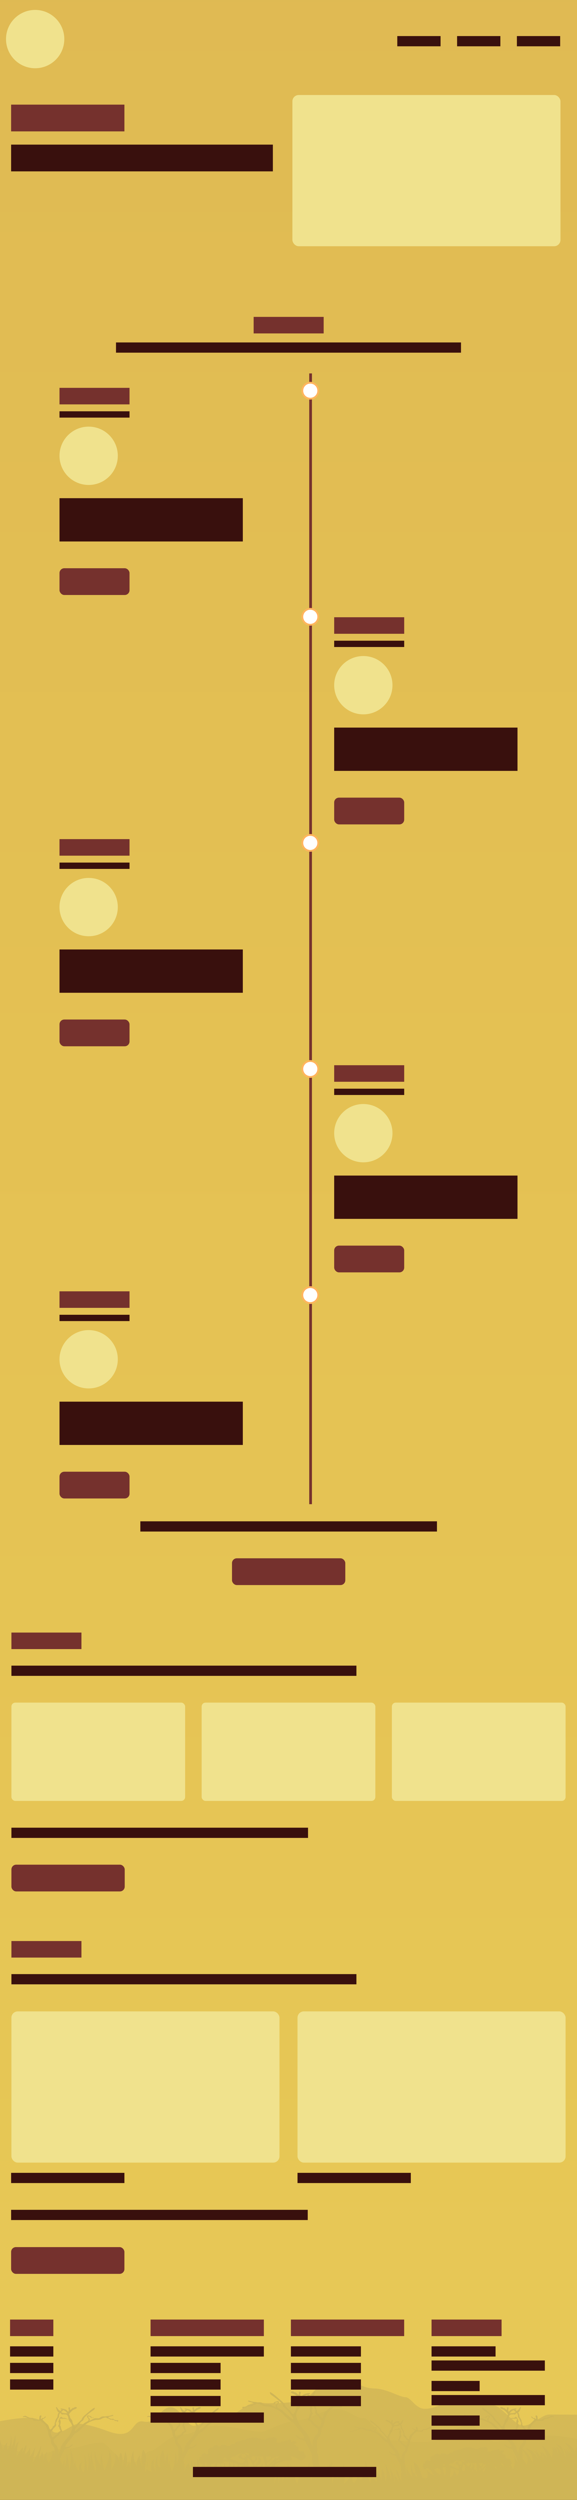 <svg xmlns="http://www.w3.org/2000/svg" xmlns:xlink="http://www.w3.org/1999/xlink" width="1920" height="8315" viewBox="0 0 1920 8315"><defs><style>.a{fill:url(#a);}.b{fill:#53371a;}.c{fill:#3a280f;}.d{fill:#1c0f19;}.e{fill:url(#b);}.f{fill:#e5c95d;opacity:0.89;}.g{fill:#f0e28d;}.h{fill:#75312d;}.i{fill:#39100d;}.j{fill:#ffb55e;}.k{fill:#ffcb41;}.l{fill:#fff;}.m{filter:url(#p);}.n{filter:url(#m);}.o{filter:url(#j);}.p{filter:url(#g);}.q{filter:url(#d);}</style><linearGradient id="a" y1="0.519" x2="1" y2="0.519" gradientUnits="objectBoundingBox"><stop offset="0" stop-color="#b14101"/><stop offset="0.466" stop-color="#df8304"/><stop offset="1" stop-color="#f8c61c"/></linearGradient><radialGradient id="b" cx="0.5" cy="0.5" r="0.5" gradientUnits="objectBoundingBox"><stop offset="0" stop-color="#1d101a"/><stop offset="1" stop-color="#1c0f19"/></radialGradient><filter id="d"><feOffset input="SourceAlpha"/><feGaussianBlur stdDeviation="5" result="e"/><feFlood flood-color="#775215" result="f"/><feComposite operator="out" in="SourceGraphic" in2="e"/><feComposite operator="in" in="f"/><feComposite operator="in" in2="SourceGraphic"/></filter><filter id="g"><feOffset input="SourceAlpha"/><feGaussianBlur stdDeviation="5" result="h"/><feFlood flood-color="#775215" result="i"/><feComposite operator="out" in="SourceGraphic" in2="h"/><feComposite operator="in" in="i"/><feComposite operator="in" in2="SourceGraphic"/></filter><filter id="j"><feOffset input="SourceAlpha"/><feGaussianBlur stdDeviation="5" result="k"/><feFlood flood-color="#775215" result="l"/><feComposite operator="out" in="SourceGraphic" in2="k"/><feComposite operator="in" in="l"/><feComposite operator="in" in2="SourceGraphic"/></filter><filter id="m"><feOffset input="SourceAlpha"/><feGaussianBlur stdDeviation="5" result="n"/><feFlood flood-color="#775215" result="o"/><feComposite operator="out" in="SourceGraphic" in2="n"/><feComposite operator="in" in="o"/><feComposite operator="in" in2="SourceGraphic"/></filter><filter id="p"><feOffset input="SourceAlpha"/><feGaussianBlur stdDeviation="5" result="q"/><feFlood flood-color="#775215" result="r"/><feComposite operator="out" in="SourceGraphic" in2="q"/><feComposite operator="in" in="r"/><feComposite operator="in" in2="SourceGraphic"/></filter></defs><g transform="translate(19613 14603)"><g transform="translate(4935 -3640)"><g transform="translate(-34275 4688.918)"><rect class="a" width="8315" height="1920" transform="translate(11647 -15651.918) rotate(90)"/><path class="b" d="M8523.968,15133.867s-68.28-.423-91.946-.452c-25.93-.026-57.685,38.69-89.187,36.877-25.61-1.471-75.471-69.4-97.3-67.752-47.363,3.584-89.579-23.344-133.295-19.906-16.395,1.29-54.9,32.584-96.195,31.605-29.035-.687-45.349-38.124-62.269-38.436-20.989-.386-61.765-28-103.028-29-55.152-1.329-60.618-33.752-129.08-28.789s-78.484,69.474-136.019,73.365c-18.007,1.218-65.615,7.644-121.942,2.592-44.124-3.957-74.131,52.432-120.3,46.325-42.266-5.589-74.665,34.2-98.139,30.132-20.744-3.6-42.521-61.274-73.749-61.274-34.589,0-46.25,57.114-89.06,47.58s-26.4,64.874-115.458,33.354c-21.729-7.693-57.982-21.265-95.543-25.908-26.433-3.267-54.924,32.957-83.612,29.023-15.407-2.111-31.909-35.9-63.435-45.885s-120.45,8.365-120.45,8.365V15417.5H8523.936Z" transform="translate(3123.033 -22754.42)"/><path class="c" d="M6604,15556.974a120.111,120.111,0,0,0,36.975,7.454c14.873.637,11.271,19.553,34.936,19.524,25.932-.03,7.676,18.678,39.179,16.865,25.612-1.468,75.474-29.385,97.3-27.737,47.364,3.579,89.579-23.326,133.3-19.89,16.394,1.289,54.9,66.748,96.194,65.77,29.037-.688,45.351-38.091,62.271-38.4,20.989-.386,61.767-53.549,103.03-54.543,55.152-1.326,60.618-33.718,129.082-28.763s78.486,15.719,136.021,19.607c18.007,1.215,65.617-32.966,121.944-38.011,44.124-3.955,74.132-31.75,120.3-37.852,42.268-5.586,74.669,34.171,98.141,30.107,20.745-3.6,61.875,73.8,93.1,73.8,34.589,0,96.913,11.941,139.721,2.414s26.4-25.077,115.461-56.573c21.73-7.686,57.984,62.83,95.546,58.193,26.432-3.266,54.925-7.029,83.611-10.957,15.407-2.109,31.91,4.088,63.436-5.892s120.453,8.36,120.453,8.36v203.008H6604Z" transform="translate(3123.002 -23080.377)"/><path class="d" d="M2597.023,2484.615c-4.819-16.525,10.938-74.374,13.447-99.379-.2-19.409,2.886-17.592,15.013-43.66,4.044-7.986,3.838-11.044,18.673-13.353,6.144-4.036,13.076-9.6,13.076-12.314-3.838-1.73-9.236,6.345-15.21,8.68-4.79-.779-10.592,3.259-8.658-4.238.333-2.419,3.933-6.908,8.658-13.093a208.17,208.17,0,0,0,20.605-26.042c9.269-5.378,16.162-9.437,22.31-17.1,3.434-1.693,5.248-5.442,8.573-8.651a69.135,69.135,0,0,1,20-14.034c10-4.242,5.635-2.965,15.787-5.853,6.111-1.739,10.052-.187,17.113-1.936,4.933-1.21,8.427-4.518,13.65-5.97,3.313-.924,4.226-.706,7.706-1.53,1.732,1.53,3.773,4.009,6.926,3.288,2.136-.484,6.618,5.4,9.033,4.211,2.117-1.041,8.127,2.782,9.444,0,1.359,2.509,7.657,6.432,7.13,3.872,2.482.375,8.959,5.036,7.1,1.817-.385-.67,2.835-2.329,0-3.748a26.633,26.633,0,0,1-12.5-1.935c-3.463-6.345-7.992-.586-8.862-2.883-6.144.2-7.507-3.663-11.343-4.615.807-1.507,6.538-2.9,11.343-4.036,2.525-.59,4.935-1.239,4.935-1.239s2.57-3.749-1.644-2.8a69.257,69.257,0,0,1-19.615,4.037c-4.433,1.693-8.264.509-12.885.885-4.113-.252-8.365,4.155-12.572,6.025-4.819.483-13.416-1.551-18.449,1.743-4.177,2.177-8.311,4.389-12.613,6.776-2.208,1.209,2.7-6.861.317-5.5-.864-3.288-4.33-5.019-5.281-7.124-3.492-4.238,8.694-1.132,7.1,0,1.732.951.979,3.461,3.839,2.771-1.146.866,8.129-1.115,6.637,0,3.831-4.736,2.421-.174-6.637-1.529,1.355-2.594-2.482-4.113-5.654-5.278-2.223-.2-5.535-2.521-8.573,0-.954,2.885-.2,4.815,3.289,8.566a5.9,5.9,0,0,1,0,8.075c-3.7,3.368-8.807,4.769-13.475,8.163-4.9,4.624-14.046,13.64-18.845,16.525-9.4,8.922-14.5,14.1-10.413,1.936a247.844,247.844,0,0,1,20.982-24.8c1.89-.483,4.618-2.509,7.042-7.294.663-9.055,34.314-31.174,34.314-31.174s5.722-9.055,0-6.171-9.236,5.807-22.884,17.705c-5.74,4.948-16.741,12.719-18.469,21.253-3.661,2.454-9.237,9.518-13.275,12.025-1.359,4.039-8.844,13.908-10.563,9.8-.893-2.125-6.648-9.655-6.827-16.15-.272-4.177-4.932-8.2-7.3-11.652,0,0-1.3-8.415-3.983-11.3,1.167-3.5,7.819-10.548,12.495-14.151,3.5-2.716,11.047-4.159,13.9-7.541,0,0-1.083-4.114-6.956-2.569-2.406.631-3.175,3.085-6.725,2.568-3.94,2.195-6.018,6.171-9.812,6.171,2.4-12.2-4.023-7.613-5.369-6.171,1.79,4.153,2.8,11.073,0,11.94s-3.479-5.083-9.929-7.211-17.474-4.513-15.875-1.268,15.875,2.623,22.278,14.247c-8.214.163-20.055-.259-22.278-7.181-6.587-2.372-10.389-10.526-10.389-10.526s-5.482-6.228-4.618,0c3.794,5.626.109,4.38,7.589,14.536,10.968,0,9.061,10.583,16.162,6.545,5.569,2.135,13.274-3.629,17.026,10.382,1.067,13.093,6.838,13.093,12.323,25.867,2.86,10.357,0,14.594,0,14.594l-7.3,17.3s-8.476,11.535-20.4,25a15.147,15.147,0,0,0-4.672,8.518c-2.61,1.021-5.92,6.855-5.717,14.352a110.047,110.047,0,0,1-7.331,15.574c1.507-7.421-1.126-21.34-7.676-29.925-8.657-7.564-8.456-12.755-7.676-18.875,5.165-2.135,7.25-5.867,12.294-10.584,5.367-.983,5.773-8.075,7.878-8.278.6-3.292,7.858-3.172,8.233-8.278a46.639,46.639,0,0,1-5.219-16.927c-4.161,1.067-.811-4.423,0-11.615a16.252,16.252,0,0,0-3.008-10.843c-.751-1.368,4.281-1.655,8.233-1.529,2.163.07,3.063.607,4.671,0,3.9-1.471,29.641,8.249,3.087-3.115a8.158,8.158,0,0,1-10.413-3.872c-7.507,3.98-7.1,7.641-10.391,17.906,2.179-.036,4.647,5.853,0,11.823-.286.978-.751,3.085,2.712,5.19.707,5.759,4.335,10.843,5.115,12.977-2.32,1.035-9.529,3.548-10.9,9.8-2.1,2.39-4.1,2.5-6.85,4.639-2.179,3.348-6.427,3.927-7.783,6.809-4.318-.726-7.706-12.11-6.927-16.938-.4-2.534,1.356-4.238,4.819-5.97a21.206,21.206,0,0,1,6.725-9.4c2.722-3.679,2.6-.59,6.551-9.806-2.18-1.616-2.683-4.615,0-9.142,1.838-3.373,2.936-7.235,4.819-10.93s3.633-2.419,4.415-6.979c-.448-3.46-1.53-9.287,10.335-18.313,6.781-4.065-2.664-4.356-2.664-4.356s-1.9,3.373-10.476,11.536c-1.664,2.843-2.194,7.986-2.972,12.516-2.882,5.394-7.507,9.518-6.851,16.525-1.314,2.177-2.932,3.173-1.981,9.142-2.329,2.042-1.761,4.036-5.812,4.9-1.211,2.965-2.311,7.383-5.57,8.651-2.136,3.172-2.685,3.748-4.843,2.48-2.482-1.615-2.278-5.478-2.482-8.163-1.4-1.783-2.326-5.66-4.213-7.872a176.181,176.181,0,0,1-17.893-17.016c1.531-2.97,6.624-3.662,8.831-6.171s3.463-4.643,0-3.872c-.932.211-5.165,7.443-7.507,4.153-4.015,1.936-4.9,4.968-6.35,2.825s2.38-7.564,1.184-9.633-2.986-1.817-5.974,1.355c0,3.431-1.155,8.45-1.356,11.334-3.163-.09-7.868,1.372-13.447,0-2.906-.711-5.4-4.036-8.11-5.882a23.5,23.5,0,0,1-8.081,0c-7.715-1.823-14.94-7.5-17.488-6.807-1,.276-8.42,2-6.725,4.036.849,1.024,3.688-1.1,6.725,0,3.479,1.263.777-.837,8.081,2.771a17.981,17.981,0,0,0,9.406,2.825c2.179,1.2,5.98-.075,8.081,1.527,3,2.3.979,4.615,3.875,5.566,3.664.75,16.738-.779,19.048,0,1,.484,3.632-1.515,5.974,2.306a64.439,64.439,0,0,1,14.027,13.352c2.707,5.363,4.908,11.328,7.705,18.168a19.683,19.683,0,0,1,1.53,9.805c2.248,5.9,2.308,9.633,7.331,15.949,1.986,5.166.845,10.374,2.683,15.487,2.18,6.05,7.906,11.034,10.188,15.574a77.566,77.566,0,0,0,1.185,11.535,112.81,112.81,0,0,0-1.185,17.13c-.581,3.325.744,5.391,0,9.316-.543,2.879-1.6,1.877-2.278,5.19-1.366,6.64-.761,16.919-2.338,24.225-.848,3.935-3.036,7.26-4.039,11.246-1.2,4.74-3.281,9.643-4.415,14.034-3.085,11.958-2.511,17.851-4.444,20.1-2.664-2.809-5.569-14.161-10.066-25.019-4.359-10.485-6.558-20.379-7.25-18.066-.485,1.6-1.906-.288-3.262,2.393-.036,1.723-1.732-6.519-1.732-6.519s-2.634-.919-2.482,1.817a80.656,80.656,0,0,1,2.481,15.658c1.938,6.547,5.4,12.315,4.994,19.814.53,4.486,3.6,9.813,4.039,14.594a221.079,221.079,0,0,1,0,38.932S2581.425,2494.753,2597.023,2484.615Z" transform="translate(7312.082 -9837.697)"/><path class="d" d="M2739.1,2535.517c5.653-19.4-12.83-87.3-15.772-116.653.236-22.783-3.385-20.65-17.61-51.25-4.743-9.374-4.5-12.963-21.9-15.673-7.206-4.738-15.338-11.274-15.338-14.456,4.5-2.031,10.834,7.448,17.841,10.189,5.618-.914,12.424,3.826,10.155-4.974-.39-2.839-4.613-8.11-10.155-15.369a244.257,244.257,0,0,1-24.169-30.568c-10.873-6.314-18.958-11.079-26.169-20.074-4.028-1.988-6.155-6.388-10.055-10.154a81.093,81.093,0,0,0-23.459-16.474c-11.73-4.979-6.609-3.48-18.517-6.871-7.168-2.041-11.79-.219-20.072-2.273-5.786-1.42-9.885-5.3-16.011-7.007-3.886-1.084-4.957-.829-9.039-1.8-2.031,1.8-4.426,4.707-8.124,3.86-2.506-.568-7.763,6.34-10.595,4.943-2.482-1.221-9.532,3.266-11.077,0-1.594,2.946-8.982,7.549-8.363,4.544-2.911.44-10.509,5.911-8.328,2.133.452-.787-3.326-2.734,0-4.4a31.211,31.211,0,0,0,14.656-2.271c4.062-7.449,9.374-.688,10.4-3.384,7.206.236,8.805-4.3,13.3-5.417-.947-1.769-7.669-3.408-13.3-4.738-2.962-.692-5.79-1.454-5.79-1.454s-3.014-4.4,1.929-3.283a81.18,81.18,0,0,0,23.008,4.739c5.2,1.987,9.693.6,15.114,1.038,4.825-.3,9.812,4.877,14.746,7.072,5.653.568,15.737-1.821,21.641,2.046,4.9,2.555,9.748,5.152,14.794,7.953,2.59,1.42-3.167-8.053-.373-6.456,1.014-3.86,5.079-5.891,6.195-8.363,4.1-4.974-10.2-1.329-8.327,0-2.031,1.116-1.148,4.062-4.5,3.252,1.343,1.017-9.535-1.309-7.785,0-4.494-5.559-2.84-.2,7.785-1.8-1.59-3.045,2.911-4.828,6.632-6.195,2.608-.235,6.492-2.959,10.055,0,1.119,3.386.236,5.653-3.857,10.055a6.931,6.931,0,0,0,0,9.479c4.34,3.954,10.331,5.6,15.806,9.581,5.752,5.428,16.474,16.011,22.1,19.4,11.024,10.473,17.012,16.548,12.214,2.272a290.93,290.93,0,0,0-24.612-29.115c-2.216-.567-5.417-2.945-8.26-8.562-.777-10.629-40.248-36.593-40.248-36.593s-6.712-10.629,0-7.243,10.834,6.817,26.842,20.783c6.733,5.808,19.636,14.929,21.663,24.947,4.3,2.88,10.834,11.172,15.571,14.115,1.595,4.74,10.374,16.325,12.39,11.509,1.048-2.494,7.8-11.333,8.009-18.957.319-4.9,5.785-9.629,8.565-13.677,0,0,1.526-9.877,4.672-13.264-1.368-4.113-9.171-12.382-14.656-16.611-4.1-3.188-12.958-4.882-16.308-8.852,0,0,1.271-4.829,8.158-3.015,2.823.741,3.725,3.621,7.888,3.014,4.622,2.576,7.059,7.243,11.51,7.243-2.812-14.318,4.719-8.936,6.3-7.243-2.1,4.874-3.284,13,0,14.015s4.081-5.966,11.645-8.464,20.5-5.3,18.621-1.489-18.621,3.079-26.131,16.724c9.634.192,23.524-.3,26.131-8.43,7.726-2.783,12.185-12.356,12.185-12.356s6.431-7.311,5.417,0c-4.451,6.6-.128,5.142-8.9,17.063-12.865,0-10.629,12.423-18.958,7.684-6.533,2.5-15.571-4.261-19.971,12.185-1.252,15.369-8.021,15.369-14.455,30.364-3.354,12.157,0,17.131,0,17.131l8.567,20.309s9.941,13.54,23.933,29.35a17.787,17.787,0,0,1,5.479,10c3.061,1.2,6.944,8.048,6.706,16.847a129.113,129.113,0,0,0,8.6,18.281c-1.767-8.711,1.322-25.049,9-35.126,10.154-8.879,9.919-14.972,9-22.156-6.058-2.505-8.5-6.888-14.421-12.424-6.295-1.154-6.772-9.479-9.24-9.717-.7-3.863-9.218-3.724-9.657-9.717a54.775,54.775,0,0,0,6.122-19.869c4.879,1.253.951-5.192,0-13.634a19.085,19.085,0,0,1,3.528-12.728c.881-1.6-5.022-1.943-9.657-1.8-2.537.083-3.593.713-5.479,0-4.57-1.727-34.767,9.684-3.62-3.656a9.566,9.566,0,0,0,12.214-4.545c8.8,4.672,8.327,8.969,12.188,21.018-2.555-.042-5.451,6.871,0,13.878.335,1.148.881,3.621-3.181,6.093-.829,6.76-5.085,12.727-6,15.233,2.721,1.216,11.177,4.165,12.781,11.51,2.469,2.806,4.812,2.933,8.036,5.445,2.556,3.931,7.539,4.61,9.129,7.993,5.065-.852,9.038-14.215,8.125-19.882.468-2.975-1.59-4.975-5.653-7.009a24.887,24.887,0,0,0-7.888-11.032c-3.192-4.318-3.053-.693-7.684-11.51,2.556-1.9,3.147-5.417,0-10.731-2.156-3.96-3.444-8.493-5.653-12.831s-4.261-2.84-5.178-8.191c.526-4.062,1.795-10.9-12.123-21.5-7.953-4.772,3.125-5.113,3.125-5.113s2.232,3.959,12.288,13.541c1.951,3.337,2.573,9.375,3.486,14.691,3.38,6.331,8.805,11.172,8.035,19.4,1.542,2.556,3.44,3.725,2.324,10.731,2.732,2.4,2.065,4.738,6.817,5.755,1.42,3.48,2.71,8.666,6.533,10.154,2.5,3.723,3.149,4.4,5.681,2.911,2.91-1.9,2.671-6.431,2.91-9.582,1.645-2.093,2.729-6.644,4.942-9.24a206.59,206.59,0,0,0,20.988-19.974c-1.8-3.485-7.769-4.3-10.358-7.244s-4.062-5.451,0-4.545c1.094.247,6.058,8.737,8.805,4.875,4.709,2.272,5.747,5.831,7.448,3.316s-2.792-8.879-1.389-11.308,3.5-2.133,7.008,1.591c0,4.028,1.354,9.918,1.59,13.3,3.71-.1,9.229,1.611,15.772,0,3.408-.834,6.331-4.737,9.513-6.9a27.537,27.537,0,0,0,9.479,0c9.049-2.139,17.524-8.806,20.513-7.99,1.167.324,9.876,2.346,7.888,4.738-1,1.2-4.326-1.293-7.888,0-4.082,1.483-.912-.983-9.479,3.252a21.082,21.082,0,0,1-11.033,3.316c-2.556,1.4-7.014-.088-9.478,1.792-3.525,2.7-1.148,5.417-4.545,6.533-4.3.881-19.633-.914-22.343,0-1.171.569-4.26-1.778-7.007,2.707a75.582,75.582,0,0,0-16.453,15.672c-3.175,6.3-5.757,13.3-9.038,21.327a23.119,23.119,0,0,0-1.795,11.509c-2.636,6.922-2.706,11.308-8.6,18.721-2.33,6.064-.991,12.177-3.148,18.178-2.556,7.1-9.273,12.952-11.949,18.281a91.1,91.1,0,0,1-1.39,13.541,132.57,132.57,0,0,1,1.39,20.107c.681,3.9-.872,6.329,0,10.936.637,3.38,1.874,2.2,2.672,6.093,1.6,7.794.892,19.86,2.742,28.436.995,4.619,3.562,8.521,4.738,13.2,1.4,5.564,3.849,11.318,5.178,16.474,3.619,14.036,2.945,20.954,5.212,23.6,3.125-3.3,6.533-16.622,11.807-29.368,5.113-12.308,7.692-23.922,8.5-21.207.568,1.881,2.236-.338,3.826,2.809.042,2.023,2.031-7.652,2.031-7.652s3.09-1.079,2.911,2.132a94.793,94.793,0,0,0-2.911,18.38c-2.273,7.685-6.332,14.456-5.858,23.257-.622,5.267-4.221,11.519-4.738,17.131a259.687,259.687,0,0,0,0,45.7S2757.392,2547.417,2739.1,2535.517Z" transform="translate(8042.097 -9889.909)"/><path class="d" d="M2596.809,2484.241c-4.809-16.5,10.916-74.279,13.419-99.251-.2-19.384,2.881-17.569,14.983-43.6,4.036-7.976,3.831-11.029,18.635-13.336,6.131-4.03,13.05-9.591,13.05-12.3-3.83-1.729-9.217,6.336-15.179,8.668-4.781-.778-10.571,3.255-8.64-4.232.332-2.416,3.925-6.9,8.64-13.076a207.779,207.779,0,0,0,20.563-26.008c9.251-5.372,16.129-9.426,22.265-17.08,3.427-1.691,5.237-5.435,8.555-8.639a68.991,68.991,0,0,1,19.96-14.017c9.981-4.237,5.623-2.961,15.755-5.846,6.1-1.737,10.032-.187,17.078-1.934,4.923-1.208,8.41-4.512,13.622-5.962,3.307-.922,4.218-.705,7.69-1.528,1.728,1.528,3.765,4,6.912,3.284,2.132-.483,6.6,5.393,9.014,4.2,2.112-1.039,8.11,2.779,9.424,0,1.356,2.506,7.643,6.424,7.116,3.867,2.477.374,8.941,5.029,7.085,1.814-.384-.669,2.83-2.327,0-3.744a26.553,26.553,0,0,1-12.47-1.932c-3.456-6.337-7.976-.586-8.844-2.879-6.131.2-7.492-3.659-11.321-4.609.8-1.505,6.525-2.9,11.321-4.031,2.521-.589,4.925-1.237,4.925-1.237s2.565-3.744-1.641-2.793a69.077,69.077,0,0,1-19.575,4.031c-4.425,1.691-8.247.509-12.859.883-4.1-.252-8.348,4.15-12.546,6.018-4.809.483-13.389-1.549-18.412,1.74-4.169,2.174-8.294,4.384-12.588,6.767-2.2,1.208,2.694-6.852.317-5.493-.863-3.285-4.321-5.012-5.271-7.116-3.485-4.232,8.676-1.131,7.085,0,1.729.95.977,3.456,3.831,2.768-1.143.865,8.113-1.114,6.624,0,3.824-4.73,2.417-.174-6.624-1.528,1.353-2.591-2.476-4.108-5.643-5.271-2.219-.2-5.524-2.518-8.555,0-.952,2.881-.2,4.81,3.282,8.555a5.9,5.9,0,0,1,0,8.064c-3.693,3.364-8.79,4.763-13.448,8.152-4.894,4.617-14.017,13.623-18.806,16.5-9.38,8.911-14.474,14.079-10.393,1.934a247.5,247.5,0,0,1,20.94-24.772c1.885-.482,4.609-2.506,7.028-7.285.661-9.043,34.244-31.134,34.244-31.134s5.71-9.043,0-6.163-9.218,5.8-22.838,17.683c-5.729,4.942-16.707,12.7-18.432,21.226-3.654,2.45-9.218,9.505-13.248,12.009-1.356,4.033-8.827,13.89-10.542,9.792-.892-2.122-6.635-9.642-6.814-16.129-.271-4.171-4.921-8.193-7.287-11.636,0,0-1.3-8.4-3.976-11.286,1.164-3.5,7.8-10.535,12.469-14.133,3.489-2.713,11.025-4.154,13.875-7.531,0,0-1.081-4.109-6.941-2.565-2.4.631-3.168,3.081-6.711,2.565-3.932,2.192-6.005,6.163-9.792,6.163,2.392-12.183-4.015-7.6-5.358-6.163,1.786,4.147,2.794,11.059,0,11.925s-3.472-5.076-9.908-7.2-17.439-4.507-15.843-1.267,15.843,2.62,22.233,14.229c-8.2.163-20.015-.258-22.233-7.172-6.573-2.368-10.368-10.513-10.368-10.513s-5.471-6.22-4.609,0c3.787,5.619.109,4.375,7.574,14.517,10.946,0,9.043,10.57,16.13,6.538,5.558,2.132,13.247-3.625,16.991,10.368,1.065,13.076,6.824,13.076,12.3,25.834,2.854,10.344,0,14.575,0,14.575l-7.289,17.28s-8.458,11.521-20.363,24.971a15.126,15.126,0,0,0-4.662,8.507c-2.6,1.02-5.909,6.846-5.706,14.333a109.909,109.909,0,0,1-7.316,15.554c1.5-7.411-1.124-21.313-7.661-29.887-8.639-7.555-8.439-12.739-7.661-18.851,5.156-2.132,7.236-5.86,12.27-10.57,5.356-.982,5.761-8.065,7.862-8.268.6-3.287,7.842-3.168,8.216-8.267a46.6,46.6,0,0,1-5.208-16.905c-4.152,1.066-.809-4.417,0-11.6a16.237,16.237,0,0,0-3-10.829c-.749-1.366,4.273-1.653,8.217-1.527,2.158.07,3.057.606,4.661,0,3.888-1.469,29.581,8.239,3.081-3.11a8.139,8.139,0,0,1-10.392-3.867c-7.491,3.976-7.085,7.632-10.37,17.884,2.175-.036,4.638,5.845,0,11.808-.285.977-.75,3.081,2.707,5.184.7,5.751,4.326,10.829,5.1,12.96-2.315,1.035-9.51,3.543-10.875,9.792-2.1,2.388-4.094,2.5-6.836,4.633-2.175,3.344-6.414,3.922-7.768,6.8-4.309-.725-7.69-12.1-6.912-16.917-.4-2.531,1.353-4.232,4.809-5.962a21.174,21.174,0,0,1,6.711-9.387c2.716-3.674,2.6-.589,6.537-9.792-2.175-1.615-2.677-4.609,0-9.13,1.834-3.369,2.93-7.227,4.81-10.917s3.625-2.416,4.406-6.969c-.447-3.456-1.528-9.275,10.314-18.29,6.767-4.06-2.659-4.35-2.659-4.35s-1.9,3.369-10.454,11.521c-1.66,2.839-2.189,7.976-2.966,12.5-2.876,5.386-7.492,9.505-6.837,16.5-1.312,2.175-2.926,3.169-1.977,9.13-2.325,2.04-1.758,4.031-5.8,4.9-1.208,2.961-2.305,7.373-5.559,8.639-2.131,3.168-2.679,3.744-4.833,2.477-2.477-1.613-2.273-5.471-2.477-8.152-1.4-1.781-2.322-5.653-4.2-7.862a175.832,175.832,0,0,1-17.856-16.994c1.528-2.966,6.61-3.657,8.813-6.163s3.456-4.637,0-3.867c-.93.21-5.154,7.433-7.492,4.148-4.007,1.933-4.889,4.961-6.337,2.822s2.375-7.555,1.181-9.621-2.979-1.815-5.962,1.353c0,3.427-1.153,8.439-1.354,11.32-3.156-.09-7.852,1.37-13.419,0-2.9-.711-5.387-4.031-8.094-5.875a23.424,23.424,0,0,1-8.065,0c-7.7-1.82-14.909-7.492-17.453-6.8-.993.276-8.4,2-6.711,4.031.848,1.023,3.681-1.1,6.711,0,3.472,1.261.776-.836,8.064,2.767a17.94,17.94,0,0,0,9.387,2.822c2.175,1.193,5.968-.075,8.065,1.524,3,2.294.977,4.609,3.866,5.559,3.656.75,16.7-.778,19.009,0,1,.483,3.625-1.512,5.962,2.3a64.332,64.332,0,0,1,14,13.334c2.7,5.356,4.9,11.314,7.689,18.146a19.669,19.669,0,0,1,1.527,9.792c2.243,5.889,2.3,9.621,7.316,15.928,1.982,5.159.844,10.361,2.677,15.467,2.176,6.042,7.89,11.02,10.167,15.554a77.466,77.466,0,0,0,1.183,11.52,112.677,112.677,0,0,0-1.183,17.108c-.58,3.321.742,5.384,0,9.3-.542,2.876-1.594,1.875-2.273,5.184-1.363,6.631-.76,16.9-2.333,24.193-.846,3.93-3.03,7.25-4.031,11.231-1.194,4.734-3.275,9.63-4.406,14.016-3.08,11.942-2.506,17.828-4.435,20.075-2.658-2.806-5.558-14.143-10.046-24.987-4.351-10.472-6.544-20.354-7.235-18.043-.484,1.6-1.9-.288-3.255,2.39-.036,1.721-1.728-6.511-1.728-6.511s-2.629-.918-2.477,1.814a80.658,80.658,0,0,1,2.476,15.638c1.934,6.538,5.387,12.3,4.984,19.788.529,4.481,3.591,9.8,4.031,14.575a220.961,220.961,0,0,1,0,38.883S2581.242,2494.365,2596.809,2484.241Z" transform="translate(7725.115 -9837.697)"/><path class="d" d="M2702.055,2484.206c4.809-16.5-10.915-74.27-13.417-99.24.2-19.381-2.88-17.567-14.982-43.6-4.035-7.975-3.83-11.028-18.633-13.334-6.13-4.03-13.049-9.59-13.049-12.3,3.83-1.729,9.216,6.335,15.178,8.667,4.779-.778,10.57,3.255,8.639-4.232-.331-2.416-3.924-6.9-8.639-13.074a207.765,207.765,0,0,1-20.562-26.005c-9.25-5.371-16.127-9.425-22.261-17.077-3.427-1.691-5.237-5.434-8.555-8.638a68.984,68.984,0,0,0-19.958-14.014c-9.979-4.237-5.623-2.961-15.753-5.845-6.1-1.736-10.03-.187-17.076-1.934-4.922-1.208-8.409-4.511-13.621-5.961-3.306-.922-4.217-.705-7.689-1.528-1.728,1.528-3.765,4-6.911,3.284-2.131-.483-6.6,5.393-9.012,4.2-2.112-1.039-8.11,2.779-9.423,0-1.357,2.505-7.642,6.422-7.115,3.866-2.477.374-8.94,5.029-7.085,1.814.384-.669-2.829-2.326,0-3.743a26.556,26.556,0,0,0,12.469-1.932c3.455-6.336,7.975-.586,8.843-2.879,6.131.2,7.491-3.658,11.319-4.608-.8-1.5-6.524-2.9-11.319-4.03-2.52-.589-4.925-1.237-4.925-1.237s-2.565-3.743,1.64-2.793a69.06,69.06,0,0,0,19.573,4.031c4.424,1.691,8.247.509,12.858.884,4.1-.252,8.347,4.149,12.544,6.016,4.809.483,13.387-1.549,18.41,1.741,4.168,2.173,8.292,4.383,12.586,6.766,2.2,1.208-2.694-6.851-.317-5.492.863-3.284,4.321-5.012,5.271-7.115,3.484-4.232-8.675-1.131-7.085,0-1.728.95-.977,3.456-3.83,2.767,1.143.865-8.112-1.113-6.623,0-3.823-4.729-2.417-.174,6.623-1.527-1.353-2.59,2.476-4.107,5.642-5.27,2.218-.2,5.523-2.517,8.554,0,.952,2.881.2,4.809-3.281,8.554a5.9,5.9,0,0,0,0,8.064c3.692,3.364,8.788,4.763,13.446,8.151,4.894,4.617,14.015,13.621,18.8,16.5,9.378,8.909,14.472,14.077,10.391,1.933a247.458,247.458,0,0,0-20.937-24.769c-1.885-.482-4.608-2.5-7.027-7.284-.661-9.042-34.24-31.131-34.24-31.131s-5.71-9.042,0-6.162,9.216,5.8,22.835,17.681c5.728,4.941,16.705,12.7,18.43,21.223,3.654,2.45,9.217,9.5,13.246,12.007,1.356,4.033,8.825,13.888,10.541,9.791.892-2.121,6.635-9.641,6.813-16.127.271-4.17,4.921-8.192,7.287-11.635,0,0,1.3-8.4,3.975-11.284-1.164-3.5-7.8-10.534-12.468-14.131-3.489-2.713-11.024-4.153-13.874-7.53,0,0,1.081-4.108,6.941-2.565,2.4.63,3.168,3.08,6.71,2.564,3.931,2.192,6,6.162,9.792,6.162-2.393-12.181,4.014-7.6,5.357-6.162-1.786,4.147-2.793,11.058,0,11.923s3.472-5.075,9.907-7.2,17.437-4.506,15.842-1.266-15.842,2.619-22.23,14.228c8.2.163,20.012-.259,22.23-7.172,6.573-2.368,10.366-10.511,10.366-10.511s5.471-6.22,4.608,0c-3.786,5.618-.108,4.374-7.573,14.515-10.945,0-9.042,10.569-16.128,6.537-5.558,2.131-13.246-3.624-16.99,10.367-1.065,13.075-6.824,13.075-12.3,25.831-2.854,10.342,0,14.573,0,14.573l7.289,17.277s8.457,11.519,20.36,24.969a15.131,15.131,0,0,1,4.661,8.506c2.6,1.019,5.908,6.845,5.705,14.331a109.927,109.927,0,0,0,7.314,15.553c-1.5-7.411,1.124-21.311,7.66-29.884,8.639-7.554,8.438-12.737,7.66-18.848-5.154-2.132-7.234-5.859-12.267-10.569-5.355-.982-5.762-8.064-7.861-8.267-.6-3.287-7.841-3.168-8.215-8.266a46.6,46.6,0,0,0,5.208-16.9c4.151,1.066.809-4.417,0-11.6a16.237,16.237,0,0,1,3-10.828c.75-1.366-4.272-1.653-8.216-1.527-2.158.07-3.056.606-4.661,0-3.887-1.469-29.577,8.237-3.08-3.11a8.138,8.138,0,0,0,10.39-3.866c7.49,3.975,7.084,7.631,10.368,17.881-2.174-.037-4.637,5.845,0,11.807.285.977.75,3.081-2.706,5.183-.705,5.75-4.325,10.828-5.1,12.959,2.314,1.034,9.509,3.542,10.873,9.791,2.1,2.387,4.094,2.5,6.836,4.632,2.175,3.344,6.414,3.922,7.767,6.8,4.309-.725,7.689-12.094,6.912-16.915.4-2.53-1.353-4.231-4.809-5.961a21.173,21.173,0,0,0-6.71-9.386c-2.716-3.673-2.6-.589-6.537-9.792,2.175-1.614,2.677-4.608,0-9.128-1.834-3.369-2.93-7.226-4.809-10.916s-3.625-2.416-4.405-6.968c.447-3.456,1.527-9.274-10.313-18.288-6.766-4.06,2.658-4.35,2.658-4.35s1.9,3.368,10.453,11.519c1.66,2.839,2.189,7.975,2.965,12.5,2.875,5.386,7.491,9.5,6.836,16.5,1.312,2.174,2.926,3.168,1.977,9.129,2.324,2.039,1.757,4.03,5.8,4.9,1.208,2.96,2.306,7.372,5.558,8.639,2.132,3.167,2.679,3.743,4.833,2.476,2.477-1.612,2.273-5.47,2.477-8.151,1.4-1.781,2.321-5.652,4.2-7.861a175.741,175.741,0,0,0,17.854-16.992c-1.527-2.965-6.609-3.656-8.812-6.162s-3.455-4.637,0-3.867c.931.21,5.154,7.432,7.491,4.147,4.006,1.933,4.889,4.961,6.336,2.821s-2.375-7.554-1.182-9.62,2.979-1.815,5.961,1.353c0,3.427,1.153,8.438,1.353,11.319,3.156-.09,7.851,1.369,13.417,0,2.9-.71,5.387-4.031,8.093-5.874a23.429,23.429,0,0,0,8.064,0c7.7-1.82,14.908-7.491,17.451-6.8.993.275,8.4,2,6.71,4.03-.848,1.022-3.68-1.1-6.71,0-3.473,1.261-.776-.836-8.064,2.767a17.941,17.941,0,0,1-9.386,2.821c-2.174,1.193-5.967-.075-8.063,1.524-3,2.294-.977,4.608-3.867,5.558-3.656.75-16.7-.778-19.007,0-1,.484-3.625-1.512-5.961,2.3a64.317,64.317,0,0,0-14,13.333c-2.7,5.356-4.9,11.312-7.688,18.143a19.662,19.662,0,0,0-1.526,9.792c-2.243,5.888-2.3,9.619-7.315,15.926-1.982,5.159-.843,10.359-2.677,15.465-2.175,6.041-7.889,11.019-10.166,15.552a77.472,77.472,0,0,1-1.183,11.519,112.723,112.723,0,0,1,1.183,17.106c.58,3.32-.742,5.384,0,9.3.542,2.875,1.594,1.875,2.273,5.183,1.363,6.631.76,16.9,2.333,24.191.846,3.929,3.03,7.25,4.03,11.23,1.193,4.733,3.275,9.629,4.405,14.014,3.079,11.941,2.506,17.826,4.435,20.073,2.658-2.805,5.557-14.141,10.044-24.984,4.35-10.47,6.544-20.351,7.235-18.041.483,1.6,1.9-.288,3.255,2.39.036,1.721,1.727-6.51,1.727-6.51s2.629-.917,2.477,1.814a80.625,80.625,0,0,0-2.476,15.636c-1.933,6.538-5.387,12.3-4.983,19.786-.529,4.48-3.591,9.8-4.03,14.573a220.888,220.888,0,0,0,0,38.878S2717.619,2494.329,2702.055,2484.206Z" transform="translate(8762.722 -9837.697)"/><path class="d" d="M2672.129,2442.751c4.127-14.162-9.367-63.741-11.515-85.171.172-16.635-2.473-15.077-12.858-37.418-3.463-6.845-3.287-9.465-15.991-11.444-5.261-3.459-11.2-8.231-11.2-10.553,3.287-1.483,7.909,5.438,13.025,7.439,4.1-.667,9.071,2.794,7.415-3.631-.285-2.073-3.368-5.921-7.415-11.222a178.325,178.325,0,0,1-17.646-22.318c-7.939-4.61-13.841-8.089-19.106-14.656-2.941-1.451-4.494-4.664-7.342-7.414a59.222,59.222,0,0,0-17.129-12.028c-8.565-3.635-4.826-2.541-13.52-5.016-5.234-1.49-8.609-.16-14.656-1.659-4.224-1.037-7.217-3.872-11.69-5.116-2.837-.792-3.619-.605-6.6-1.312-1.483,1.312-3.231,3.437-5.931,2.819-1.829-.415-5.668,4.628-7.735,3.608-1.813-.892-6.96,2.385-8.087,0-1.165,2.151-6.558,5.513-6.106,3.318-2.125.322-7.672,4.316-6.081,1.557.33-.575-2.427-2,0-3.213a22.789,22.789,0,0,0,10.7-1.658c2.965-5.438,6.844-.5,7.589-2.471,5.261.173,6.429-3.139,9.714-3.954-.69-1.292-5.6-2.488-9.714-3.459-2.163-.505-4.226-1.062-4.226-1.062s-2.2-3.213,1.408-2.4a59.25,59.25,0,0,0,16.8,3.459c3.8,1.452,7.077.437,11.035.759,3.523-.217,7.164,3.561,10.766,5.164,4.127.414,11.49-1.33,15.8,1.493,3.577,1.865,7.117,3.762,10.8,5.807,1.892,1.036-2.311-5.88-.271-4.714.74-2.818,3.708-4.3,4.523-6.106,2.991-3.632-7.445-.971-6.08,0-1.483.815-.838,2.966-3.288,2.375.981.742-6.961-.956-5.684,0-3.281-4.059-2.073-.149,5.684-1.311-1.161-2.223,2.126-3.526,4.843-4.524,1.9-.171,4.74-2.16,7.342,0,.817,2.473.173,4.127-2.816,7.342a5.059,5.059,0,0,0,0,6.92c3.169,2.887,7.543,4.088,11.54,7,4.2,3.963,12.028,11.69,16.139,14.162,8.049,7.646,12.421,12.082,8.918,1.659a212.245,212.245,0,0,0-17.97-21.258c-1.618-.414-3.954-2.15-6.031-6.252-.567-7.76-29.386-26.717-29.386-26.717s-4.9-7.76,0-5.289,7.91,4.977,19.6,15.174c4.916,4.241,14.337,10.9,15.817,18.215,3.136,2.1,7.91,8.157,11.369,10.305,1.164,3.461,7.574,11.92,9.046,8.4.765-1.821,5.694-8.275,5.847-13.841.232-3.58,4.223-7.031,6.254-9.986,0,0,1.114-7.212,3.412-9.685-1-3-6.7-9.04-10.7-12.128-2.994-2.328-9.461-3.564-11.907-6.463,0,0,.927-3.526,5.957-2.2,2.061.54,2.719,2.643,5.759,2.2,3.374,1.881,5.154,5.289,8.4,5.289-2.053-10.454,3.446-6.525,4.6-5.289-1.533,3.559-2.4,9.49,0,10.233s2.98-4.356,8.5-6.18,14.965-3.867,13.6-1.086-13.6,2.248-19.08,12.21c7.034.14,17.176-.222,19.08-6.155,5.64-2.032,8.9-9.021,8.9-9.021s4.7-5.338,3.955,0c-3.249,4.822-.093,3.754-6.5,12.458-9.392,0-7.76,9.071-13.841,5.611-4.77,1.829-11.369-3.111-14.581,8.9-.914,11.221-5.857,11.221-10.554,22.17-2.449,8.876,0,12.507,0,12.507l6.255,14.828s7.259,9.886,17.474,21.429a12.986,12.986,0,0,1,4,7.3c2.235.875,5.07,5.875,4.9,12.3a94.3,94.3,0,0,0,6.278,13.347c-1.291-6.36.965-18.289,6.574-25.647,7.414-6.483,7.241-10.931,6.574-16.176-4.424-1.829-6.209-5.029-10.529-9.071-4.6-.842-4.944-6.921-6.747-7.094-.512-2.821-6.73-2.719-7.051-7.095a39.992,39.992,0,0,0,4.47-14.507c3.563.915.694-3.79,0-9.954a13.935,13.935,0,0,1,2.575-9.292c.643-1.171-3.667-1.419-7.051-1.31-1.852.06-2.623.521-4,0-3.337-1.261-25.385,7.07-2.644-2.669a6.984,6.984,0,0,0,8.917-3.318c6.428,3.412,6.08,6.549,8.9,15.346-1.866-.031-3.98,5.016,0,10.133.244.838.643,2.644-2.323,4.448-.6,4.936-3.712,9.292-4.38,11.122,1.987.887,8.16,3.04,9.332,8.4,1.8,2.048,3.513,2.142,5.867,3.975,1.866,2.87,5.5,3.365,6.665,5.836,3.7-.622,6.6-10.379,5.932-14.517.342-2.172-1.161-3.632-4.127-5.117a18.164,18.164,0,0,0-5.759-8.055c-2.331-3.152-2.229-.505-5.609-8.4,1.866-1.386,2.3-3.955,0-7.835-1.575-2.891-2.514-6.2-4.127-9.368s-3.111-2.073-3.781-5.98c.384-2.966,1.311-7.959-8.851-15.7-5.807-3.484,2.281-3.733,2.281-3.733s1.629,2.891,8.971,9.887c1.425,2.436,1.879,6.844,2.545,10.726,2.468,4.622,6.429,8.157,5.866,14.162,1.126,1.867,2.511,2.72,1.7,7.835,1.995,1.75,1.508,3.459,4.977,4.2,1.037,2.541,1.979,6.327,4.77,7.414,1.829,2.719,2.3,3.213,4.148,2.125,2.125-1.384,1.951-4.7,2.125-7,1.2-1.528,1.993-4.851,3.609-6.746a150.9,150.9,0,0,0,15.323-14.583c-1.311-2.545-5.672-3.138-7.563-5.289s-2.965-3.979,0-3.319c.8.18,4.424,6.379,6.429,3.56,3.438,1.659,4.2,4.258,5.438,2.421s-2.038-6.483-1.014-8.256,2.557-1.558,5.117,1.161c0,2.941.989,7.242,1.161,9.714,2.708-.077,6.738,1.176,11.516,0,2.488-.61,4.623-3.459,6.945-5.041a20.126,20.126,0,0,0,6.921,0c6.607-1.562,12.795-6.429,14.978-5.834.852.237,7.21,1.713,5.759,3.459-.728.877-3.159-.944-5.759,0-2.98,1.082-.667-.718-6.921,2.375a15.4,15.4,0,0,1-8.055,2.421c-1.867,1.024-5.121-.064-6.92,1.308-2.574,1.968-.838,3.955-3.318,4.77-3.138.643-14.335-.667-16.313,0-.855.415-3.111-1.3-5.116,1.977a55.18,55.18,0,0,0-12.012,11.443c-2.318,4.6-4.2,9.708-6.6,15.571a16.879,16.879,0,0,0-1.31,8.4c-1.925,5.053-1.977,8.256-6.278,13.669-1.7,4.427-.724,8.891-2.3,13.273-1.867,5.185-6.771,9.457-8.725,13.348a66.474,66.474,0,0,1-1.015,9.886,96.7,96.7,0,0,1,1.015,14.681c.5,2.85-.637,4.621,0,7.984.465,2.468,1.368,1.609,1.951,4.448,1.169,5.691.652,14.5,2,20.762.727,3.372,2.6,6.222,3.459,9.638,1.024,4.062,2.81,8.264,3.781,12.028,2.642,10.248,2.15,15.3,3.805,17.228,2.281-2.407,4.77-12.136,8.62-21.442,3.734-8.986,5.617-17.466,6.209-15.483.416,1.373,1.633-.248,2.794,2.051.031,1.477,1.483-5.587,1.483-5.587s2.256-.788,2.126,1.557a69.159,69.159,0,0,0-2.125,13.419c-1.659,5.61-4.623,10.555-4.277,16.981-.454,3.845-3.082,8.41-3.459,12.508a189.521,189.521,0,0,0,0,33.366S2685.487,2451.439,2672.129,2442.751Z" transform="translate(8400.822 -9795.458)"/><g transform="translate(11132.867 -7513.435)"><path class="d" d="M107.1,120.577a28.9,28.9,0,0,1-7.67-1.245c-3.514-5.721-3.171-12.73-2.773-20.843.637-13,1.429-29.178-13.058-48.366-33.472-24.006-64.894-26.6-76.853-26.6A59,59,0,0,0,0,23.838H0v-.023a9.084,9.084,0,0,1,5.838-5.754,12.9,12.9,0,0,1,3.862-.5,36.878,36.878,0,0,1,4.441.335l.6.077.132.017a24.658,24.658,0,0,0,2.667.245,2.1,2.1,0,0,0,1-.171c.106-.062.152-.132.142-.214-.123-.908-7.406-2.89-7.479-2.914.252-.237,1.286-.989,3.945-.989a25.693,25.693,0,0,1,6.4.99c8.174,2.175,22.546,8.63,23.159,8.9.3.191,7.3,4.667,12.581,4.667a8.4,8.4,0,0,0,.874-.043c5.281-.56,8.182-6.671,8.3-6.93.339-1.457-3.423-2.7-7.779-4.131-4.858-1.6-10.364-3.411-11.086-5.924A3.417,3.417,0,0,1,48.356,8.4a12.528,12.528,0,0,1,8.292-4.191c.866,0,1.394.254,1.524.735-1.139,2.8-1.271,5-.4,6.544,1.3,2.262,4.469,2.736,6.776,3.079a14.079,14.079,0,0,1,1.928.368,1.4,1.4,0,0,0,.429.073,1.145,1.145,0,0,0,.837-.383c1.346-1.382,1.243-6.171,1.237-6.216l-2.5-7.96,5.562,4.5A19.528,19.528,0,0,1,77.74,8.415a19.411,19.411,0,0,1,3.29,3.414l.039.046c.544.686,1.29,1.624,2.528,3.065a33.641,33.641,0,0,1,2.7,3.708c1.18,1.817,1.96,3.018,3.362,3.018a3.108,3.108,0,0,0,.887-.139c7.285-4.619,5.032-10,5.008-10.052l.05-.009h.046c.11-.008.311-.023.563-.023a3.708,3.708,0,0,1,2.823,1.022,2.861,2.861,0,0,1,.39,2.478c1.166,4.9-1.1,6.658-3.5,8.517a10.262,10.262,0,0,0-3.833,4.426,10.91,10.91,0,0,0,0,8.755c.113-.106,11.9-10.756,11.8-17.818a4.964,4.964,0,0,0-1.809-3.879,4.128,4.128,0,0,1,3.295-2.364c2.046,0,3.623,2.331,3.639,2.357a16.047,16.047,0,0,1,0,13.52c-1.405,3.143-3.894,4.628-6.3,6.06-3.311,1.976-6.737,4.019-7.16,10.462-.887,13.641,3.065,24.025,10.573,27.788-5.021-15.866.352-37.709,10.839-44.089a21.518,21.518,0,0,0-1.016,4.807,70.357,70.357,0,0,0-6.7,31.367,51.711,51.711,0,0,0,6.415-7.713c2.923-4.261,6.477-10.832,6.813-17.939.363-7.578-1.854-14.5-3.8-20.6l-.012-.039c-1.671-5.207-3.112-9.7-2.711-13.621C116.288,1.665,117.364,0,119.145,0c2.18,0,4.971,2.557,6.856,4.947-1.514,5.672-1.2,11.681.783,14.959a4.4,4.4,0,0,0,2.686,2.2,1.533,1.533,0,0,0,.346.036c3.915,0,11.472-13.591,11.548-13.729V14.94c-.043.093-4.21,9.1-10.293,9.1a6.522,6.522,0,0,1-1.6-.2c-2.18,3.4-3.1,7.084-2.18,8.765a1.757,1.757,0,0,0,1.671.927,3.642,3.642,0,0,0,.511-.04c3.773-.581,11.289-7.358,15.016-11.959,2.392-2.949,2.606-3.5,2.928-4.328a13.816,13.816,0,0,1,1.114-2.261,18.621,18.621,0,0,0,1.555-3.7c.539-1.639.927-2.825,2.086-2.825.224,0,.359.046.414.139.1.186-.12.555-.432,1.06-.759,1.229-2.028,3.286.017,5.325a2.106,2.106,0,0,0,1.522.669c1.722,0,3.723-2.009,5.656-3.952,1.657-1.667,3.222-3.243,4.378-3.243a2.022,2.022,0,0,1,1.975.927c.564,1.124-.156,3.161-1.976,5.594-1.335,1.785-4.476,3.455-7.248,4.928-2.535,1.348-4.723,2.507-4.743,3.369a.718.718,0,0,0,.433.6,2.092,2.092,0,0,0,1,.179c2.061,0,6.483-1.176,10.758-2.314l.06-.015.032-.008c4.285-1.139,8.715-2.318,10.771-2.318.689,0,1.091.132,1.192.4.139.347-.236.943-1.11,1.767-2.451,2.31-6.98,3.428-11.359,4.513-5.284,1.31-10.748,2.662-12.308,6.108-.844,1.854-.53,4.166.964,7.058-3.753.844-8.013,3.741-12,8.164a37.932,37.932,0,0,0-8.043,13.442A41.346,41.346,0,0,0,115.5,74.3c-.758.955-1.474,1.854-2.205,2.682-5.848,12.052-3.235,21.322-1.136,28.777,1.423,5.059,2.649,9.429,1.136,13.568a15.892,15.892,0,0,1-6.193,1.249Zm40.923-96.623h0c-1,0-3.605,2.72-7.206,6.489-3.179,3.321-7.129,7.456-11.184,10.917a149.512,149.512,0,0,0-10.786,21.1,107.009,107.009,0,0,0,16.178-16.614c1.249-1.371,2.35-2.5,3.321-3.5,4.285-4.384,6.431-6.584,9.92-18.308a.372.372,0,0,0-.245-.081ZM73.7,13.054h-.009c-.056.578-1.522,14.261-7.407,18.867,8.659,3.331,22.309,11.613,22.438,11.694,0-.086-.449-10.284-4.238-18A37.552,37.552,0,0,0,73.7,13.057Zm43.267,15.628v-.011c.623-1.739,1.292-2.384,1.568-2.384a.132.132,0,0,1,.132.086c.093.244-.183,1.028-1.332,2.092l-.36.21Z" transform="translate(62.116 43.906)"/><path class="e" d="M11151.737-2223.364c12.57.877,23.238-1.119,12.1-11.693-1.646-1.565,18.431,1.785,27.667,11.693,4.481,1.115,21.231-8.762,13.479-15.973-4.252-2.629,1.2-6.357-7.074-10.111-1.82-.823-3.3,1.3-6.41,0-1.131-.473-2.294-.953-4.609-1.9-.065-.027,1.225-1.618,0-2.118-1.637-.662,1.534-3.84-1.354-4.953-2.119-.82-5.405,1.407-7.209,0s21.426.894,0-5.626c-1.781-.541,3.512-2.176,0-3.133-1.217-.332-2.366.643-4.919,0-1.513-.383,10.583-7.181,7.648-7.887-1.592-.381-4.594-2.746-7.648-3.335-1.342-.265-3.661,3.767-6.3,3.335-1.812-.3-.065-6.017-3.268-6.5-3.409-.514-8.458,3.636-13.585,3.167-1.464-.133-5.137,1.811-7.849,1.55-2.2-.208-5.3,3.779-8.762,3.372-3.521-.414-3.135.992-7.853,0-2.3-.48,3.575-3.919,0-4.922-1.207-.335,2.588-5.5,0-6.1-1.993-.472-4.076-4-7.887-4.246-1.855-.133-2.5,1.47-5.829,1.786-2.915.264-3.689-.569-8.077,0-1.247.16-2.2,1.867-4.96,2.459-2.293.479-5.694,4.954-7.849,2.933-2.726.8-6.742-.237-10.543-2.933-3.636,1.047-8.73-4.092-14.158-2.459-1.863.557-7.286-.952-10.345,0-3,.936-7.413,1.033-11.7,2.459-2.857.95-4.482,3-8.521,4.416-1.677.587-4.335-1.018-7.182,0-1.16.419-3.253,2.37-5.621,3.236-1.425.518-3.907-.969-6.5,0-.949.349-2.164,2.566-4.286,3.37-1.316.5-1.758,2.972-4.281,3.943-1.519.582-3.114-1.052-5.827,0-1.035.4-1.471,1.52-3.605,2.357-.837.326-1.349,2.336-3.372,3.133-1.771.7-3.963-1.179-6.942,0-.776.31-3.032-3.9-4.954-3.133-1.015.405-3.943-.881-6.063,0-.77.318-3.232-.83-5.16,0-1.322.568-.5,3.5-2.923,4.616-1.645.75-1.746-1.324-4.487,0-.6.29-2.529-5.483-4.279-4.616-1.912.942-6.035,1.425-9,3.133-1.41.814-1.634,2.6-4.043,4.145-1.266.814-4.9.257-7.174,1.818-1.28.878-2.49,2.77-4.719,4.484-.827.627,1.782,2.824,0,4.278-.725.587,1.719,2.668,0,4.045-.321.264,1.338,1.671,0,2.7-.99.767-3.179.14-5.391,1.55-.809.521-2.095-5.439-4.049-4.246-.783.484-3.819,1.21-5.627,2.7-.779.623-1.355,2.292-2.931,4.044v4.246s-11.654,2.6-6.4,4.18c1.76.083-3,7.007,0,7.179,1.684.092.241,6.328,3.271,6.5,1.465.085.461,3.021,3.133,3.168,1.487.08,2.479-3.3,5.192-3.168.872.043,1.378-2.318,3.365-2.224,1.618.074,1.241,2.1,4.049,2.224,1.682.074-.576,3.045,2.46,3.168,1,.043,2.167,1.5,4.28,1.589,1.369.053.683-3.257,3.369-3.166,1.1.037,2.134,1.508,4.483,1.589,1.4.047,4.123-1.658,6.733-1.589.545.015,1.492-1.629,3.182-1.589,1.076.028,1.461-2.29,3.807-2.224,1.29.035,3.718,2.151,6.3,2.224.875.025.986,1.527,3.137,1.589,2.105.057,6.116-.08,9.434,0,.279,0-1.544-3.84,0-3.809,1.382.032-2.571-9.061,0-9,2.438.06.729-4.635,4.48-4.481s8.288,4.137,13.478,4.481c2,.133,6.128-6.868,9.34-6.638,2.136.151,4.386-.292,7.749,0,.927.079-.707-4.446,1.446-4.246,2.664.247,5.354-4.514,9.339-4.044,1.724.2,2.647-.418,5.625,0,3.128.436,2.721.775,7.178,1.549,1.916.334,2.28-4.852,5.49-4.246,2.741.517,3.9,1.8,7.89,2.7,1.559.347-2.79,7.629,0,8.289,2.132.5,3.354,1.383,6.842,2.156,1.306.292,1.363-2.7,3.939-2.156,1.063.225,1.241-3.055,3.578-2.562,1.869.4-.344,1.853,2.833,2.562,1.425.316,5.032-.6,7.751,0,1.575.345,3.555-.634,6.407,0,2.646.589,6.524-1.709,10.545-.775,2.527.589,5.717-.227,9.534.775,2.22.58,4.372-1.792,7.853-.775,1.81.53,3.086,3.817,6.105,4.851,1.8.614,8.045-5.067,11.116-4.076,1.088.351,5.684-1.752,7.851-.775,1.194.521-4.618,5.9-2.593,7.417C11134.555-2221.007,11146.469-2221.774,11151.737-2223.364Z" transform="translate(-10909.729 2288.75)"/></g><g transform="translate(10388.228 -7546.075)"><path class="d" d="M128.4,144.552a34.643,34.643,0,0,1-9.2-1.492c-4.212-6.859-3.8-15.261-3.325-24.987.764-15.585,1.713-34.98-15.655-57.983C60.1,31.311,22.426,28.2,8.089,28.2A70.731,70.731,0,0,0,0,28.578H0v-.027a10.891,10.891,0,0,1,7-6.9,15.463,15.463,0,0,1,4.63-.6,44.211,44.211,0,0,1,5.324.4l.724.092.159.021a29.561,29.561,0,0,0,3.2.294,2.523,2.523,0,0,0,1.2-.205c.127-.074.182-.159.17-.257-.147-1.089-8.878-3.464-8.966-3.493.3-.284,1.541-1.186,4.73-1.186A30.8,30.8,0,0,1,25.84,17.9c9.8,2.607,27.029,10.346,27.764,10.674.355.229,8.75,5.595,15.083,5.595a10.076,10.076,0,0,0,1.048-.051c6.331-.671,9.809-8,9.955-8.308.406-1.747-4.1-3.233-9.326-4.952-5.823-1.916-12.425-4.09-13.291-7.1a4.1,4.1,0,0,1,.9-3.686,15.019,15.019,0,0,1,9.941-5.025c1.038,0,1.672.3,1.827.881-1.365,3.36-1.524,6-.476,7.845,1.557,2.712,5.358,3.281,8.124,3.692a16.879,16.879,0,0,1,2.312.441,1.683,1.683,0,0,0,.514.087,1.373,1.373,0,0,0,1-.459c1.613-1.656,1.49-7.4,1.483-7.452L79.7.541,86.371,5.93A23.41,23.41,0,0,1,93.2,10.088a23.271,23.271,0,0,1,3.944,4.093l.046.055c.652.822,1.546,1.946,3.031,3.674a40.333,40.333,0,0,1,3.233,4.446c1.415,2.178,2.35,3.619,4.031,3.619a3.726,3.726,0,0,0,1.064-.167c8.733-5.538,6.033-11.987,6-12.051l.06-.011h.055c.132-.01.373-.027.675-.027a4.446,4.446,0,0,1,3.385,1.226,3.43,3.43,0,0,1,.467,2.971c1.4,5.874-1.323,7.982-4.2,10.211a12.3,12.3,0,0,0-4.595,5.306,13.08,13.08,0,0,0,0,10.5c.135-.127,14.267-12.894,14.148-21.361a5.951,5.951,0,0,0-2.169-4.65,4.949,4.949,0,0,1,3.95-2.834c2.453,0,4.344,2.795,4.363,2.825a19.238,19.238,0,0,1,0,16.209c-1.684,3.768-4.668,5.548-7.552,7.265-3.969,2.369-8.077,4.819-8.583,12.543-1.064,16.354,3.674,28.8,12.675,33.313-6.019-19.021.422-45.207,12.994-52.856A25.8,25.8,0,0,0,139,40.146a84.346,84.346,0,0,0-8.032,37.6,61.993,61.993,0,0,0,7.691-9.247c3.5-5.108,7.765-12.986,8.168-21.506.435-9.085-2.223-17.377-4.561-24.7l-.014-.046c-2-6.243-3.731-11.631-3.25-16.329C139.411,2,140.7,0,142.836,0c2.613,0,5.959,3.066,8.219,5.93-1.815,6.8-1.438,14,.939,17.933a5.274,5.274,0,0,0,3.22,2.639,1.839,1.839,0,0,0,.415.043c4.693,0,13.753-16.293,13.845-16.458v7.824c-.051.111-5.047,10.908-12.339,10.908a7.819,7.819,0,0,1-1.918-.24c-2.613,4.074-3.714,8.493-2.613,10.507a2.106,2.106,0,0,0,2,1.111,4.365,4.365,0,0,0,.613-.048c4.523-.7,13.534-8.821,18-14.337,2.868-3.536,3.124-4.191,3.51-5.188a16.562,16.562,0,0,1,1.336-2.71,22.319,22.319,0,0,0,1.864-4.437c.646-1.965,1.111-3.386,2.5-3.386.268,0,.43.055.5.167.125.222-.144.665-.518,1.27-.91,1.473-2.431,3.939.021,6.384a2.524,2.524,0,0,0,1.824.8c2.064,0,4.463-2.408,6.781-4.737,1.986-2,3.863-3.888,5.249-3.888a2.424,2.424,0,0,1,2.368,1.112c.677,1.348-.188,3.79-2.369,6.707-1.6,2.14-5.366,4.142-8.689,5.908-3.039,1.616-5.662,3.006-5.686,4.039a.861.861,0,0,0,.519.719,2.509,2.509,0,0,0,1.2.214c2.47,0,7.772-1.41,12.9-2.774l.071-.017.038-.01c5.137-1.365,10.448-2.779,12.913-2.779.826,0,1.308.159,1.429.476.166.416-.283,1.13-1.331,2.118-2.939,2.769-8.367,4.11-13.617,5.411-6.335,1.57-12.885,3.191-14.756,7.322-1.012,2.223-.635,4.995,1.156,8.461-4.5,1.012-9.606,4.485-14.389,9.787A45.474,45.474,0,0,0,158.392,72.9a49.567,49.567,0,0,0-19.924,16.175c-.908,1.145-1.767,2.223-2.644,3.215-7.011,14.448-3.879,25.562-1.362,34.5,1.707,6.065,3.175,11.3,1.362,16.266a19.052,19.052,0,0,1-7.424,1.5ZM177.458,28.716h0c-1.2,0-4.322,3.261-8.639,7.78-3.811,3.982-8.547,8.939-13.408,13.087a179.239,179.239,0,0,0-12.93,25.294,128.287,128.287,0,0,0,19.4-19.918c1.5-1.644,2.817-3,3.982-4.191,5.137-5.255,7.71-7.893,11.892-21.948a.446.446,0,0,0-.294-.1ZM88.355,15.65h-.011c-.067.692-1.824,17.1-8.88,22.618,10.381,3.993,26.745,13.922,26.9,14.019,0-.1-.538-12.329-5.081-21.576A45.019,45.019,0,0,0,88.358,15.653Zm51.87,18.735v-.013c.746-2.085,1.549-2.858,1.88-2.858a.159.159,0,0,1,.159.1c.111.292-.219,1.233-1.6,2.508l-.432.252Z" transform="translate(74.467 52.636)"/><path class="e" d="M11199.856-2210.363c15.068,1.051,27.86-1.342,14.5-14.018-1.974-1.876,22.1,2.14,33.17,14.018,5.373,1.335,25.451-10.5,16.162-19.149-5.1-3.152,1.43-7.621-8.483-12.12-2.183-.987-3.955,1.554-7.687,0-1.353-.568-2.75-1.144-5.525-2.272-.077-.033,1.469-1.939,0-2.54-1.962-.794,1.84-4.6-1.622-5.938-2.54-.983-6.478,1.687-8.644,0s25.685,1.071,0-6.745c-2.134-.648,4.213-2.609,0-3.756-1.46-.4-2.838.771-5.9,0-1.812-.459,12.688-8.609,9.17-9.455-1.907-.457-5.509-3.293-9.17-4-1.607-.317-4.388,4.516-7.558,4-2.173-.354-.078-7.214-3.917-7.8-4.087-.616-10.138,4.358-16.285,3.8-1.755-.159-6.159,2.171-9.41,1.858-2.639-.251-6.35,4.53-10.5,4.042-4.221-.495-3.759,1.19-9.414,0-2.754-.574,4.287-4.7,0-5.9-1.451-.4,3.1-6.588,0-7.312-2.393-.565-4.887-4.794-9.457-5.09-2.223-.159-3,1.762-6.985,2.142-3.493.317-4.425-.682-9.686,0-1.5.193-2.631,2.238-5.945,2.948-2.749.575-6.827,5.94-9.408,3.517-3.269.953-8.085-.284-12.643-3.517-4.358,1.256-10.464-4.9-16.972-2.948-2.233.668-8.732-1.142-12.4,0-3.6,1.122-8.886,1.238-14.022,2.948-3.428,1.14-5.375,3.593-10.216,5.295-2.011.7-5.2-1.221-8.607,0-1.395.5-3.9,2.842-6.742,3.879-1.708.62-4.685-1.162-7.8,0-1.137.418-2.594,3.077-5.138,4.04-1.579.6-2.106,3.563-5.132,4.727-1.82.7-3.732-1.261-6.985,0-1.24.476-1.766,1.823-4.322,2.825-1,.391-1.617,2.8-4.041,3.756-2.129.843-4.755-1.415-8.323,0-.935.371-3.638-4.681-5.94-3.756-1.218.487-4.728-1.056-7.27,0-.921.381-3.874-.994-6.185,0-1.588.681-.6,4.2-3.506,5.535-1.97.9-2.091-1.587-5.379,0-.724.348-3.034-6.573-5.13-5.535-2.292,1.13-7.233,1.709-10.8,3.756-1.69.976-1.956,3.113-4.846,4.969-1.518.976-5.875.308-8.6,2.18-1.536,1.052-2.987,3.32-5.655,5.374-.992.753,2.136,3.387,0,5.13-.87.7,2.062,3.2,0,4.849-.388.317,1.6,2,0,3.232-1.188.92-3.812.167-6.467,1.858-.966.623-2.509-6.521-4.849-5.09-.943.58-4.58,1.45-6.749,3.232-.935.747-1.623,2.749-3.513,4.849v5.091s-13.972,3.112-7.677,5.01c2.109.1-3.6,8.4,0,8.607,2.019.111.291,7.586,3.921,7.8,1.758.1.551,3.622,3.757,3.8,1.783.1,2.972-3.955,6.225-3.8,1.045.052,1.65-2.779,4.036-2.666,1.938.089,1.485,2.517,4.851,2.666,2.018.089-.689,3.652,2.95,3.8,1.2.052,2.6,1.8,5.131,1.905,1.641.063.817-3.9,4.039-3.8,1.326.044,2.56,1.808,5.373,1.9,1.687.057,4.945-1.988,8.074-1.9.655.019,1.788-1.952,3.811-1.9,1.292.033,1.756-2.745,4.565-2.666,1.549.041,4.459,2.578,7.555,2.666,1.051.03,1.182,1.83,3.761,1.9,2.522.068,7.331-.1,11.308,0,.333,0-1.848-4.6,0-4.566,1.657.038-3.082-10.862,0-10.788,2.925.071.874-5.557,5.37-5.373s9.938,4.96,16.16,5.373c2.4.159,7.347-8.234,11.2-7.959,2.56.182,5.257-.349,9.29,0,1.112.1-.847-5.33,1.732-5.09,3.194.3,6.421-5.411,11.2-4.848,2.064.244,3.176-.5,6.743,0,3.751.522,3.259.929,8.606,1.857,2.294.4,2.732-5.817,6.579-5.09,3.288.619,4.674,2.161,9.461,3.232,1.869.416-3.344,9.147,0,9.938,2.555.6,4.021,1.658,8.2,2.584,1.566.35,1.637-3.242,4.726-2.584,1.271.269,1.489-3.663,4.287-3.071,2.243.477-.411,2.223,3.4,3.071,1.709.378,6.034-.715,9.293,0,1.889.414,4.264-.759,7.679,0,3.174.707,7.825-2.048,12.643-.929,3.031.706,6.854-.271,11.434.929,2.66.7,5.239-2.148,9.413-.929,2.167.635,3.7,4.575,7.317,5.816,2.153.735,9.645-6.075,13.327-4.887,1.306.421,6.813-2.1,9.414-.929,1.43.624-5.54,7.078-3.111,8.891C11179.259-2207.538,11193.539-2208.457,11199.856-2210.363Z" transform="translate(-10909.729 2288.75)"/></g><path class="d" d="M6604,15248.048v199.841H8524v-178.964l-7.314,17.52a62.21,62.21,0,0,0-13.069-17.52c-8.263-7.357-15.748-9.3-19.985-11.906-3.439-2.116,4.168,3.833,9.491,11.906,7.388,11.206,15.108,27.223,15.108,27.223s-17.491-24.742-19.219-24.742l6.416,10.742,5.881,12.006-16.141-18.145,7.954,18.145-16.414-22.748a86.657,86.657,0,0,1,6.923,16.608c2.354,8.686,1.537,18.683,1.537,18.683s-7.3-31.508-15.377-37.646a29.161,29.161,0,0,0-16.911-5.868,42.658,42.658,0,0,1,13.605,12.007c5.382,7.732,7.92,18.916,7.92,18.916s-5.114-11.354-10.5-16.534a23.5,23.5,0,0,0-11.029-6.178,32.68,32.68,0,0,1,6.687,11.279c2.115,6.53,1.771,14.846,1.771,14.846s-3.075-14.779-6.919-19.766a42.661,42.661,0,0,0-8.456-8.168l4.38,12.775-10.763-14.663s3.575,4.721,3.575,14.851-3.575,25.664-3.575,25.664-5.937-14.989-14.488-25.664a78,78,0,0,0-19.719-17.039s8.372,12.52,13.3,25.054a114.4,114.4,0,0,1,6.418,25.091s-1.489-10.763-6.418-17.035-13.3-12.045-13.3-12.045,4.414,8.308,5.884,14.577a20.479,20.479,0,0,1,0,10.51s-2.231-18.228-5.884-21.491-8.725-2.53-8.725-2.53,5.708,1.45,6.921,5.6-2.077,11.012-2.077,11.012l-17.142-28.434,6.379,15.882-14.835-13.042a103.658,103.658,0,0,1,12.532,16.608,100.741,100.741,0,0,1,8.222,18.913s-10.692-19.589-20.754-27.894-23.6-11.012-23.6-11.012,11.8,9.786,18.219,18.455,5.38,29.383,5.38,29.383-12.338-26.168-19.487-33.3-19.449-15.076-19.449-15.076,19.447,23.787,22.524,33.76-3.075,21.755-3.075,21.755-7.119-12.227-11.8-17.148-5.61-13.814-5.61-13.814-3.444,6.591-2.04,13.814,7.65,15.076,7.65,15.076-8.179-6.179-12.531-12.126-4.882-16.654-4.882-16.654-4.726,5.247-2.8,14.58,10.491,22.75,10.491,22.75a154.366,154.366,0,0,0-10.491-17.763c-5.188-7.156-10.264-20.835-10.264-20.835s3.575,13.667,2.8,25.59a64.454,64.454,0,0,1-5.88,22.094s-7.256-12.889-10.264-22.094-1.768-14.736-1.768-14.736a26.943,26.943,0,0,0-2.841,13.162c.44,7.166,4.608,15.5,4.608,15.5s-13.9-5.345-22.29-18.679a95.845,95.845,0,0,1-11.263-24.664,142.649,142.649,0,0,0,5.65,24.664,112.449,112.449,0,0,0,10.221,21.216s-9.4-8.361-14.334-17a43.883,43.883,0,0,1-5.38-17.53s-1.923,9.339,0,17.53,7.688,15.23,7.688,15.23a169.644,169.644,0,0,1-15.493-11.667c-7.04-6.108-12.682-48.7-12.682-48.7a116.381,116.381,0,0,0,2.189,33.646c3.913,17.165,13.453,35.024,13.453,35.024s-8.707-7.364-13.453-14.079a31.545,31.545,0,0,1-5.533-12.777s-3.191,5.486-3.191,11.242,3.191,11.776,3.191,11.776-9.206-17.367-17.914-23.916-16.912-14.262-16.912-14.262,13.093,18.045,16.912,31.524c2.73,9.624-3.131,14.376-5,20.071-2.014,6.148-6.968-9.084-11.914-18.144-5.411-9.916-10.736-14.436-10.736-14.436s14.814,28.832,8.263,29.353c-4.59.367-7.794-18.235-11.613-20.433-1.3-.749-.581,4.541,0,10.966.354,3.916.729,9.659,0,9.467-1.815-.487-6.72-4.386-9-9.467-2.55-5.675-2.317-12.7-2.317-12.7a21.957,21.957,0,0,0-3.958,11.777c0,6.491,3.958,14.192,3.958,14.192s-9.39-16.239-17.259-20.647-14.22-18.956-14.22-18.956,4.41,11.364,3.958,22.366-5.766,21.635-5.766,21.635-2.334-11.268-7.071-19.335A44.736,44.736,0,0,0,8127.1,15329s4.994,12.036,4.994,20.1-7.744,18.059-7.744,18.059L8113,15343.6s2.692,8.718,0,15.821-9.327,13.69-10.769,12.6c-3.314-2.5,3.7-27.032,0-29.6-11.628-8.065-21.641-22.405-21.641-22.405s5.865,15.326,6.759,27.377a45.891,45.891,0,0,1-3.184,20.843s-3.312-16.188-9.516-28.246a74.492,74.492,0,0,0-15.3-19.974s12.842,32.236,10.3,41.246c-1.839,6.515-18.09-11.21-20.079-12.9-12.422-10.579-15.1-30.42-15.1-30.42a42.88,42.88,0,0,0,0,23.669c3.776,12.307,15.1,25.552,15.1,25.552s-8.187-5.339-15.1-8.984-12.57-14.581-12.57-14.581,8.064,17.892,4.729,27.739-18.063.685-18.063.685-5.036-21.283-11.915-33.874-15.606-16.5-15.606-16.5,1.017,15.146,4.342,27.736a108.24,108.24,0,0,0,8.957,22.636,33.714,33.714,0,0,1-15.375-15.73c-5.438-11.45-6.38-30.077-6.38-30.077s-2.115,16.9,0,30.077a62.432,62.432,0,0,0,8.457,22.636s-10.9-14.287-16.412-22.219-5.651-20.488-5.651-20.488-3.717,10.76-2.306,20.488,7.957,18.417,7.957,18.417-4.661-8.64-9.725-13.244-10.532-16.151-10.532-16.151,4.439,10.723,5.919,17.874,0,10.742,0,10.742a30.481,30.481,0,0,1-5.919-8.553c-2.372-5.18-3.574-19.149-3.574-19.149a79.069,79.069,0,0,0-2.307,18.188,110.744,110.744,0,0,0,2.307,20.174s-7.958-9.318-9.383-19.794-8.8-18.567-8.8-18.567-.536,11.893,4.295,21.584a40.211,40.211,0,0,1,3.894,19.58s-4.345-10.637-8.188-14.789-5.649-14.752-5.649-14.752-2.034,8.687,0,16.813a37.244,37.244,0,0,1,0,16.178s-1.806-26.061-7.522-34.21-6.083-14.755-6.083-14.755a33.22,33.22,0,0,0,1.013,17.126c3.05,9.338,1.33,22.5,1.33,22.5a171.429,171.429,0,0,0-6.417-22.521c-4.8-13.808-12.8-32.721-12.8-32.721s3.842,23.842,3.842,38.362-3.842,19.72-3.842,19.72-1.3-15.383-4-25.361-6.806-14.534-6.806-14.534a66.243,66.243,0,0,0-2.42,17.759c0,9.974,2.42,22.137,2.42,22.137s-8.57-22.29-17.521-30.121-7.191-27.961-7.191-27.961-3.077,25.283,2.305,32.721,4.5,28.393,4.5,28.393-6.8-7.137-15.875-18.164-6.16-18.4-6.16-18.4-4.741,7.645,0,18.4,0,21.128,0,21.128-9.867-21.113-9.545-41.287-7.509-32.5-7.509-32.5,2.383,16.194,1.807,30.421a125.484,125.484,0,0,1-4.113,26.481l-5.112-37.223s1.22,17.071,0,28.391-4.88,16.879-4.88,16.879-3.5.522-6.382-8.047-5.148-26.211-5.148-26.211.279,15.443-2.538,26.211a40.865,40.865,0,0,1-8.724,16.883s-10.379-2.312-6.805-16.883-6.8-33.885-6.8-33.885,3.067,13.859,0,25.053-12.263,19.72-12.263,19.72l-9.493,9.17s4.229-19.147,3.459-37.176-6.534-34.949-6.534-34.949,1.854,15.028,0,27.5a73.107,73.107,0,0,1-7.418,22.411l-4.882-26.854a98.286,98.286,0,0,0-4.342,17.759,73.283,73.283,0,0,0,0,16.727,41.377,41.377,0,0,1-7.456-16.727c-1.865-9.839,0-22.636,0-22.636l-11.262,53.942s-3.729-21.6,2.191-39.248-2.191-30.038-2.191-30.038,4.765,12.658-1.922,23.018-8.842,24.058-8.842,24.058l-4.111-45.041-7.187,47.194-2.036-39.753-5.613,33.721s-5.247-6.2-6.15-13.158,2.537-14.694,2.537-14.694-7.292,4.211-9.724,14.694,0,27.237,0,27.237-10.194-15.663-12.568-30.692,3.074-29.422,3.074-29.422a69.588,69.588,0,0,0-12.3,25.856c-3.844,15.738-3.075,37.1-3.075,37.1s-5.361-17.8-7.149-33.533a135.833,135.833,0,0,1,0-29.422,62.924,62.924,0,0,0-6.919,20.33c-1.73,11.512,0,25.705,0,25.705s-7.417-3.387-10.531-11.086-1.921-19.723-1.921-19.723-4.988,10.512-5.5,19.723a37.893,37.893,0,0,0,3.459,17.118l-17.45-21.225a87.053,87.053,0,0,1,1.692,21.225,77.361,77.361,0,0,1-4.5,20.058s-5.766-10.76-7.688-20.058a42.931,42.931,0,0,1,0-17.118l-7.687,17.118s.189-16.7-1.922-29.008a69.26,69.26,0,0,0-6.521-20.221,114.39,114.39,0,0,1,1.909,20.221,174.119,174.119,0,0,1-1.909,22.976l-7.93-47.915v44.232l-2.344,17.762-4.076-33.6-10.761,40.625v-48.954a99,99,0,0,0-8.457,24.17c-3.074,14.29-3.845,32.994-3.845,32.994l-3.342-36.064-13.3,32.843s3.845-28.294,8.456-45.613,9.994-23.673,9.994-23.673a107.8,107.8,0,0,0-16.68,23.516c-6.477,12.975-9.225,28.389-9.225,28.389s.27-21.435,2.575-34.413,6.65-17.491,6.65-17.491-10.494,2.15-11.532,17.491-10.492,34.413-10.492,34.413,4.237-15.833,5.649-28.231a87.748,87.748,0,0,0,0-21.371,116.838,116.838,0,0,1-7.189,21.214,93.6,93.6,0,0,1-11.261,17.647l6.65-41.163-16.143,54.973s3.834-18.289,5.113-31.457,0-21.214,0-21.214-1.192,9.848-3.307,15.189-5.15,6.182-5.15,6.182v-23.673s-1.519,18.367-4.843,32.11a98.061,98.061,0,0,1-8.456,22.862s2.478-19.034,3.306-35.407,0-30.077,0-30.077a175.172,175.172,0,0,1-3.306,17.8c-1.787,6.46-3.845,8.053-3.845,8.053l-4.65-22.249a168.063,168.063,0,0,1,0,24.4,159.8,159.8,0,0,1-4.075,23.672s1.289-12.393,0-21.6a41.261,41.261,0,0,0-5.149-15.232,54.273,54.273,0,0,1,0,15.232,86.713,86.713,0,0,1-4.842,16.878l-2.845-32.11s-.373-10.163-4.343-17.262-11.531-11.129-11.531-11.129,7.12,9.4,8.725,28.391-2.306,47.571-2.306,47.571-6.542-20.254-8.725-34.413,0-22.21,0-22.21-3.191,13.006-5.111,22.21-2.576,14.619-2.576,14.619l-3.075,11.086s1.988-18.831,0-30.809-7.955-17.106-7.955-17.106,1.852,6.576,0,20.063-7.408,33.885-7.408,33.885.213-23.353-1.548-36.841-5.5-17.106-5.5-17.106,1.854,2.953,0,17.106-7.417,39.517-7.417,39.517,1.728-20.955,0-36.561-6.921-25.855-6.921-25.855,2.059,9.474,0,22.9-8.223,30.809-8.223,30.809-.807-18.831-2.923-30.809-5.532-17.106-5.532-17.106,1.662,12.073,0,20.063a21.3,21.3,0,0,1-6.65,11.893,52.947,52.947,0,0,0,0-14.849,45.159,45.159,0,0,0-4.88-13.271s2.045,15.691,0,28.887a77.636,77.636,0,0,1-8.189,23.9s-4.208-18.2-3.189-34.413a100.93,100.93,0,0,1,7.265-30.42s-10.552,9.734-14.067,20.22,0,21.712,0,21.712.116,7.469-2.192,10.511-7.033,1.649-7.033,1.649a35.079,35.079,0,0,1-6.919-13.927c-1.73-7.957,3.729-11.709,3.729-22.9a75.494,75.494,0,0,0-3.729-21.865s-7.687,13.628-11.146,24.823a57.448,57.448,0,0,0-2.689,19.945s.259-16.54-2.692-26.965-9.109-14.737-9.109-14.737,2.171,12.259,0,21.757a38.18,38.18,0,0,1-8.686,16.225s.424-13.752-1.691-23.244-6.765-14.737-6.765-14.737a128.85,128.85,0,0,1,0,19.723c-.837,10.865-3.345,23.746-3.345,23.746s-.643-14-1.921-23.746a84.212,84.212,0,0,0-3.19-15.234s1.6,3.634,0,12.012-6.418,21.481-6.418,21.481,1.278-9.889,0-18.259a50.617,50.617,0,0,0-5.113-15.234s.961,8.9,0,15.234a23.617,23.617,0,0,1-3.843,10.087l-3.344-15.072s-5.3,3.026-9.339,12.236-6.8,24.593-6.8,24.593a100.177,100.177,0,0,0,1.651-25.707c-1.085-12.892-6-25.859-6-25.859l-8.724,26.974s1.922-17.314,0-32.073a101.328,101.328,0,0,0-7.687-26.97s3.719,14.376,2.69,26.97a67.572,67.572,0,0,1-6.8,23.4,111.372,111.372,0,0,0,0-19.569,189.463,189.463,0,0,0-3.844-22.632s.086,21.791-2.923,38.636a112.632,112.632,0,0,1-9.107,28.731s-5.91-16.1-6.8-26.969,3.228-16.5,3.228-16.5a67.3,67.3,0,0,0-6.8,14.737,54.3,54.3,0,0,0-1.922,15.072s.646-12.428,0-24.705-2.573-24.4-2.573-24.4l-8.956,34.029a93.405,93.405,0,0,0,0-21.908,115.311,115.311,0,0,0-5.882-22.6s-7.782,16.414-9.646,31.307a76.384,76.384,0,0,0,2.19,28.272s-7.668-1.025-10.223-11.507,0-30.421,0-30.421a80.131,80.131,0,0,0-7.072,26.855c-1.027,14.668,2.959,31.826,2.959,31.826s-7.3-13.169-8.84-24.807a46.765,46.765,0,0,1,2.69-21.757,30.427,30.427,0,0,0-9.877,16.5c-2.469,10.865,0,26.969,0,26.969s-10.378-.834-13.837-9.208,0-24.284,0-24.284a53.369,53.369,0,0,1,0,18.186c-1.787,9.146-7.149,18.4-7.149,18.4a127.7,127.7,0,0,1,0-22.776c.821-8.765,4.078-18.324,3.306-26.854-1.73-19.086-10.225-26.7-10.225-26.7a87.08,87.08,0,0,0-5.381,26.7c-.45,14.479,3.574,31.229,3.574,31.229s-6.139-13.6-8.185-23.674,0-16.606,0-16.606-6.919,7.73-9.225,17.223,0,20.755,0,20.755a49.883,49.883,0,0,1-10.377-20.755c-3.209-13.109-2.459-31.689-2.459-31.689a120.163,120.163,0,0,0-7.8,27.853c-2.689,16.62-2.959,38.633-2.959,38.633l-3.573-39.9s.316,9.456-1.923,16.5a30.76,30.76,0,0,1-7.034,11.662s2.682-16.411,1.653-29.429a68.659,68.659,0,0,0-5.765-22.632l-9.224,53.708s1.344-18.8,0-31.076-5.381-18.025-5.381-18.025-4.084,4.438-4.728,14.192,2.153,24.822,2.153,24.822-3.912-15.8-8.071-24.822-8.571-11.279-8.571-11.279a54.039,54.039,0,0,1,0,25.359c-3.334,14.071-13.336,30.92-13.336,30.92s2.689-26.587,0-45-10.763-28.659-10.763-28.659,6.515,10.243,3.729,28.659-14.875,45-14.875,45-6.534-24.543-7.686-41.167,3.073-25.318,3.073-25.318-5.937,13.333-7.917,25.318a73.127,73.127,0,0,0,0,22.637,67.041,67.041,0,0,1-13.606-22.637c-4.871-13.78-5.88-32.492-5.88-32.492a332.923,332.923,0,0,0,0,35.026,175.245,175.245,0,0,0,4.342,28.542l-2.538,15.576s-8.474-31.946-11.3-50.485,0-23.671,0-23.671-3.458,9.023-4.612,23.671,0,34.909,0,34.909a184.7,184.7,0,0,0-2.038-26.854,142.252,142.252,0,0,0-6.418-24.058s2.575,18.8,1.807,34.529a121.471,121.471,0,0,1-4.882,28.391,279.919,279.919,0,0,0-2.806-30.191,234.58,234.58,0,0,0-6.418-28.006s2.307,22.308,1.538,37.749-4.612,24.016-4.612,24.016-7.12-7.141-7.956-15.576,4.613-18.183,4.613-18.183-8.073,3.845-10.765,11.39,0,18.8,0,18.8-8.33-9.62-11.108-18.8a33.548,33.548,0,0,1,0-17.912l-8.453,19.99s2.756-8.733,0-23.827-11.032-36.549-11.032-36.549a190.56,190.56,0,0,1,2.8,36.549c-.517,19.275-4.881,40.551-4.881,40.551s-1.074-17.109-3.574-32.838-6.418-30.082-6.418-30.082,1.529,8.848,0,22.369-6.113,31.727-6.113,31.727.586-11.845,0-21.367a105.78,105.78,0,0,0-2.343-16.727,57.147,57.147,0,0,1,0,14.08,44.378,44.378,0,0,1-4.076,12.39s-7.955-12.757-8.723-22.637,5.648-16.876,5.648-16.876-7,2.231-12.568,13.043-9.723,30.194-9.723,30.194,1.863-16.729,0-30.194a76.2,76.2,0,0,0-7.458-23.671s-.817,12.9-4.076,23.671a83.382,83.382,0,0,1-8.955,19.411s-7.486-10.013-8.456-19.411,4.575-18.186,4.575-18.186-5.746,3.214-9.455,11.281-5.382,20.984-5.382,20.984a96.045,96.045,0,0,0,0-17.687,56.672,56.672,0,0,0-3.844-14.579,67.828,67.828,0,0,1-3.073,11.281,139.909,139.909,0,0,1-5.921,13.271,32.944,32.944,0,0,1,1.577-19.41c4.112-10.74,4.345-25.857,4.345-25.857s-3.912,10.992-8.457,20.715-9.725,18.186-9.725,18.186l-10.263,19.411s3.583-23.018,6.15-37.6,4.113-20.715,4.113-20.715a92.287,92.287,0,0,1-6.957,17.415,244.212,244.212,0,0,1-13.031,21.485,111.22,111.22,0,0,0,2.038-18.186,47.977,47.977,0,0,0-2.038-14.041s.414,4.412-3.88,10.741-13.3,14.581-13.3,14.581,4.236-14.833,5.648-23.277,0-10.484,0-10.484a92.817,92.817,0,0,0-5.648,10.484c-3.277,6.908-7.456,17.139-7.456,17.139l3.112-19.184a54.561,54.561,0,0,0-12.567,14.041c-5.641,9.017-9.995,22.019-9.995,22.019s1.027-22.182,3.076-36.06,5.111-19.453,5.111-19.453-4.218,2.208-8.187,9.21-7.687,18.8-7.687,18.8a161.819,161.819,0,0,0,4.114-24.437,191.955,191.955,0,0,0,0-26.088s-2.433,12.169-6.15,24.322-8.726,24.283-8.726,24.283a117.621,117.621,0,0,0,0-48.605s.365,20.9-3.344,33.529-7.149,17-7.149,17a30.037,30.037,0,0,1-3.075-12.393c0-6.551,3.075-13.81,3.075-13.81s-7.244,6.711-11.03,13.81a38.233,38.233,0,0,0-4.113,14.578Z" transform="translate(3123.001 -22784.807)"/></g><rect class="f" width="1920" height="8315" transform="translate(-24548 -10963)"/></g><rect class="g" width="892" height="503" rx="21" transform="translate(-18640 -14287)"/><rect class="g" width="892" height="503" rx="21" transform="translate(-18623 -7913)"/><rect class="g" width="892" height="503" rx="21" transform="translate(-19575 -7913)"/><rect class="h" width="377" height="89" rx="16" transform="translate(-18841 -9420)"/><rect class="h" width="377" height="89" rx="16" transform="translate(-19575 -8401)"/><rect class="h" width="377" height="89" rx="16" transform="translate(-19576 -7129)"/><rect class="g" width="578" height="327" rx="13" transform="translate(-18309 -8940)"/><rect class="g" width="578" height="327" rx="13" transform="translate(-18942 -8940)"/><rect class="g" width="578" height="327" rx="13" transform="translate(-19575 -8940)"/><g transform="translate(-2163.5 2420)"><rect class="h" width="233" height="55" transform="translate(-16013.5 -9308)"/><rect class="h" width="376.912" height="55" transform="translate(-16481.5 -9308)"/><rect class="h" width="377" height="55" transform="translate(-16948.5 -9308)"/><rect class="h" width="144" height="55" transform="translate(-17416 -9308)"/><path class="i" d="M608.5,435V401h610v34Zm794-124V277h377v34Zm0-47V230h160v34Zm-935-10V220h377v34Zm467-55V165h233v34Zm-467,0V165h233v34Zm935-3V162h377v34Zm0-47V115h160v34Zm-468-5V110h233v34Zm-467,0V110h233v34ZM0,144V110H144v34ZM934.5,89V55h233V89Zm-467,0V55h233V89ZM0,89V55H144V89Zm1402.5-8V47h377V81Zm0-47V0h213V34Zm-468,0V0h233V34Zm-467,0V0h377V34ZM0,34V0H144V34Z" transform="translate(-17416 -9219.001)"/></g><rect class="i" width="144" height="34" transform="translate(-17893 -14483)"/><rect class="i" width="144" height="34" transform="translate(-18092 -14483)"/><rect class="i" width="144" height="34" transform="translate(-18291 -14483)"/><rect class="h" width="377" height="89" transform="translate(-19576 -14255)"/><rect class="h" width="233" height="55" transform="translate(-18769 -13549)"/><rect class="h" width="233" height="55" transform="translate(-19575 -9173)"/><rect class="h" width="233" height="55" transform="translate(-19575 -8147)"/><rect class="i" width="871" height="89" transform="translate(-19576 -14122)"/><rect class="i" width="1148" height="34" transform="translate(-19227 -13464)"/><rect class="i" width="1148" height="34" transform="translate(-19575 -9063)"/><rect class="i" width="1148" height="34" transform="translate(-19575 -8037)"/><rect class="i" width="987" height="34" transform="translate(-19575 -8524)"/><rect class="i" width="987" height="34" transform="translate(-19576 -7253)"/><rect class="i" width="377" height="34" transform="translate(-19576 -7376)"/><rect class="i" width="377" height="34" transform="translate(-18623 -7376)"/><rect class="i" width="987" height="34" transform="translate(-19146 -9543)"/><circle class="g" cx="97" cy="97" r="97" transform="translate(-19593 -14570)"/><g transform="translate(108)"><rect class="h" width="9" height="3761" transform="translate(-18692 -13361)"/><g transform="translate(4935 -3640)"><circle class="j" cx="29.5" cy="29.5" r="29.5" transform="translate(-23653 -9693)"/><g data-type="innerShadowGroup"><circle class="k" cx="23.5" cy="23.5" r="23.5" transform="translate(-23647 -9687)"/><g class="q" transform="matrix(1, 0, 0, 1, -24656, -10963)"><circle class="l" cx="23.5" cy="23.5" r="23.5" transform="translate(1009 1276)"/></g></g></g><rect class="h" width="233" height="89" rx="16" transform="translate(-19523 -12713)"/><rect class="i" width="233" height="21" transform="translate(-19523 -13235)"/><rect class="h" width="233" height="55" transform="translate(-19523 -13313)"/><rect class="i" width="610" height="144" transform="translate(-19523 -12946)"/><circle class="g" cx="97" cy="97" r="97" transform="translate(-19523 -13184)"/><g transform="translate(4935 -2136)"><circle class="j" cx="29.5" cy="29.5" r="29.5" transform="translate(-23653 -9693)"/><g data-type="innerShadowGroup"><circle class="k" cx="23.5" cy="23.5" r="23.5" transform="translate(-23647 -9687)"/><g class="p" transform="matrix(1, 0, 0, 1, -24656, -12467)"><circle class="l" cx="23.5" cy="23.5" r="23.5" transform="translate(1009 2780)"/></g></g></g><g transform="translate(0 1501)"><rect class="h" width="233" height="89" rx="16" transform="translate(-19523 -12713)"/><rect class="i" width="233" height="21" transform="translate(-19523 -13235)"/><rect class="h" width="233" height="55" transform="translate(-19523 -13313)"/><rect class="i" width="610" height="144" transform="translate(-19523 -12946)"/><circle class="g" cx="97" cy="97" r="97" transform="translate(-19523 -13184)"/></g><g transform="translate(4935 -632)"><circle class="j" cx="29.5" cy="29.5" r="29.5" transform="translate(-23653 -9693)"/><g data-type="innerShadowGroup"><circle class="k" cx="23.5" cy="23.5" r="23.5" transform="translate(-23647 -9687)"/><g class="o" transform="matrix(1, 0, 0, 1, -24656, -13971)"><circle class="l" cx="23.5" cy="23.5" r="23.5" transform="translate(1009 4284)"/></g></g></g><g transform="translate(0 3005)"><rect class="h" width="233" height="89" rx="16" transform="translate(-19523 -12713)"/><rect class="i" width="233" height="21" transform="translate(-19523 -13235)"/><rect class="h" width="233" height="55" transform="translate(-19523 -13313)"/><rect class="i" width="610" height="144" transform="translate(-19523 -12946)"/><circle class="g" cx="97" cy="97" r="97" transform="translate(-19523 -13184)"/></g><g transform="translate(4935 -2888)"><circle class="j" cx="29.5" cy="29.5" r="29.5" transform="translate(-23653 -9693)"/><g data-type="innerShadowGroup"><circle class="k" cx="23.5" cy="23.5" r="23.5" transform="translate(-23647 -9687)"/><g class="n" transform="matrix(1, 0, 0, 1, -24656, -11715)"><circle class="l" cx="23.5" cy="23.5" r="23.5" transform="translate(1009 2028)"/></g></g></g><g transform="translate(914 763)"><rect class="h" width="233" height="89" rx="16" transform="translate(-19523 -12713)"/><rect class="i" width="233" height="21" transform="translate(-19523 -13235)"/><rect class="h" width="233" height="55" transform="translate(-19523 -13313)"/><rect class="i" width="610" height="144" transform="translate(-19523 -12946)"/><circle class="g" cx="97" cy="97" r="97" transform="translate(-19523 -13184)"/></g><g transform="translate(4935 -1384)"><circle class="j" cx="29.5" cy="29.5" r="29.5" transform="translate(-23653 -9693)"/><g data-type="innerShadowGroup"><circle class="k" cx="23.5" cy="23.5" r="23.5" transform="translate(-23647 -9687)"/><g class="m" transform="matrix(1, 0, 0, 1, -24656, -13219)"><circle class="l" cx="23.5" cy="23.5" r="23.5" transform="translate(1009 3532)"/></g></g></g><g transform="translate(914 2253)"><rect class="h" width="233" height="89" rx="16" transform="translate(-19523 -12713)"/><rect class="i" width="233" height="21" transform="translate(-19523 -13235)"/><rect class="h" width="233" height="55" transform="translate(-19523 -13313)"/><rect class="i" width="610" height="144" transform="translate(-19523 -12946)"/><circle class="g" cx="97" cy="97" r="97" transform="translate(-19523 -13184)"/></g></g></g></svg>